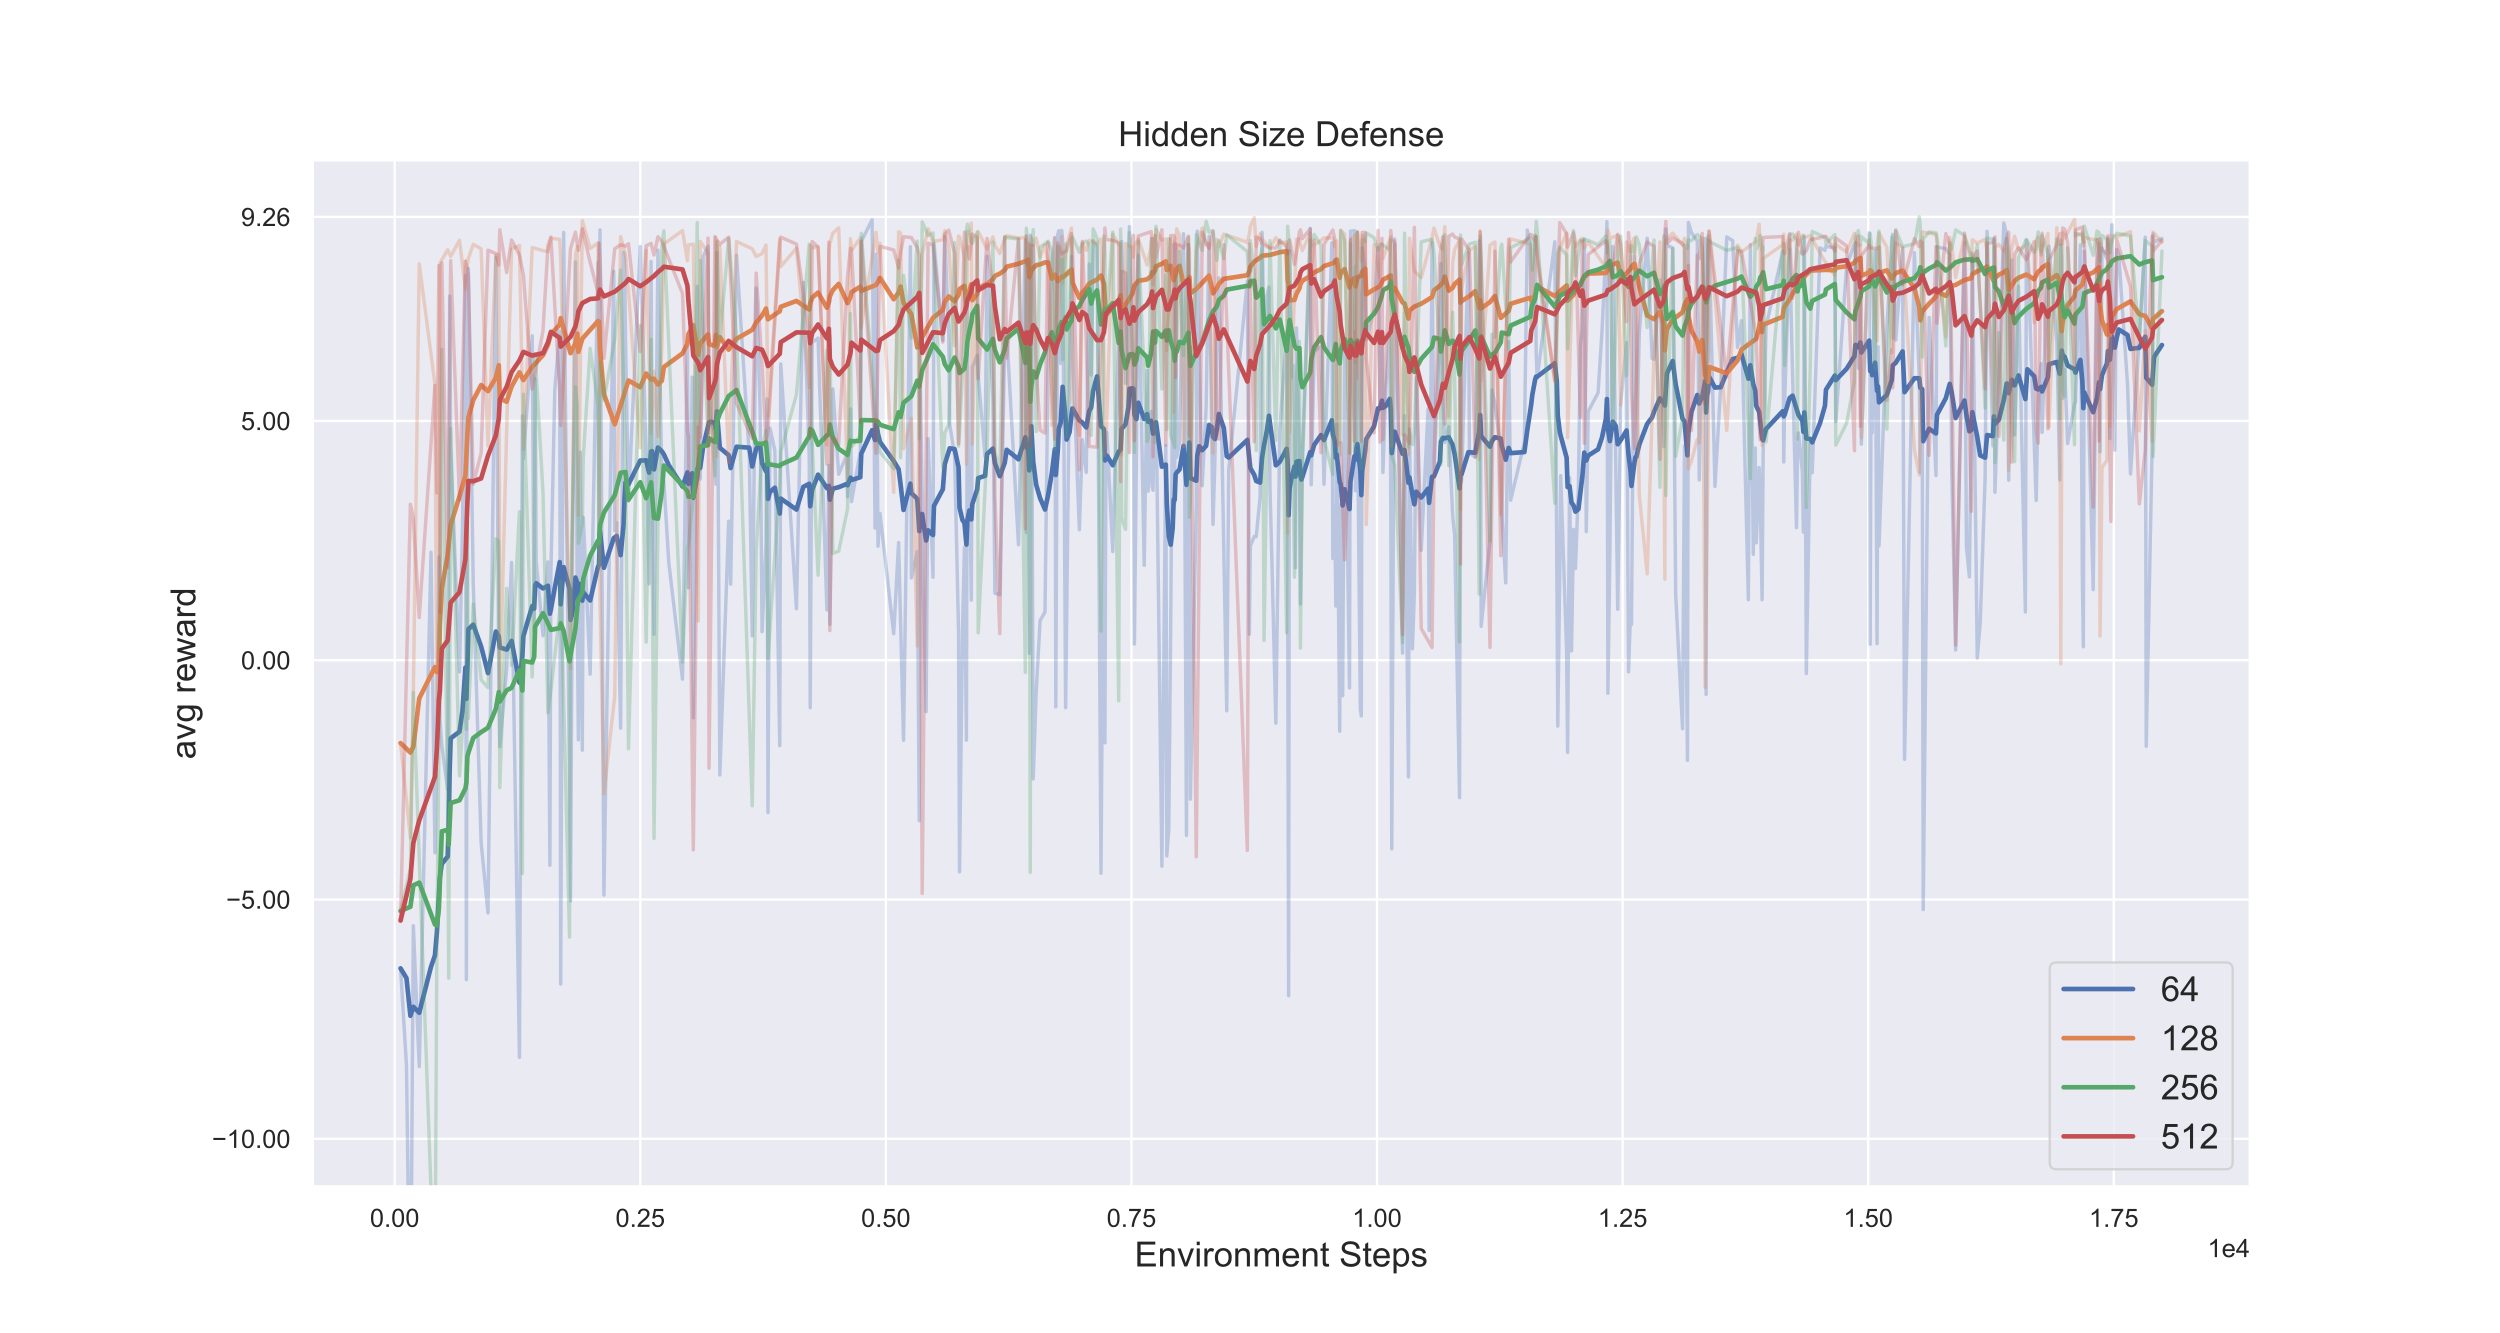<?xml version="1.0" encoding="utf-8" standalone="no"?>
<!DOCTYPE svg PUBLIC "-//W3C//DTD SVG 1.1//EN"
  "http://www.w3.org/Graphics/SVG/1.1/DTD/svg11.dtd">
<!-- Created with matplotlib (https://matplotlib.org/) -->
<svg height="576pt" version="1.1" viewBox="0 0 1080 576" width="1080pt" xmlns="http://www.w3.org/2000/svg" xmlns:xlink="http://www.w3.org/1999/xlink">
 <defs>
  <style type="text/css">*{stroke-linecap:butt;stroke-linejoin:round;}</style>
 </defs>
 <g id="figure_1">
  <g id="patch_1">
   <path d="M 0 576 
L 1080 576 
L 1080 0 
L 0 0 
z
" style="fill:#ffffff;"/>
  </g>
  <g id="axes_1">
   <g id="patch_2">
    <path d="M 135 512.64 
L 972 512.64 
L 972 69.12 
L 135 69.12 
z
" style="fill:#eaeaf2;"/>
   </g>
   <g id="matplotlib.axis_1">
    <g id="xtick_1">
     <g id="line2d_1">
      <path clip-path="url(#p1158a15513)" d="M 170.499 512.64 
L 170.499 69.12 
" style="fill:none;stroke:#ffffff;stroke-linecap:round;"/>
     </g>
     <g id="text_1">
      <!-- 0.00 -->
      <g style="fill:#262626;" transform="translate(159.796 530.014)scale(0.11 -0.11)">
       <defs>
        <path d="M 4.156 35.297 
Q 4.156 48 6.766 55.734 
Q 9.375 63.484 14.516 67.672 
Q 19.672 71.875 27.484 71.875 
Q 33.25 71.875 37.594 69.547 
Q 41.938 67.234 44.766 62.859 
Q 47.609 58.5 49.219 52.219 
Q 50.828 45.953 50.828 35.297 
Q 50.828 22.703 48.234 14.969 
Q 45.656 7.234 40.5 3 
Q 35.359 -1.219 27.484 -1.219 
Q 17.141 -1.219 11.234 6.203 
Q 4.156 15.141 4.156 35.297 
z
M 13.188 35.297 
Q 13.188 17.672 17.312 11.828 
Q 21.438 6 27.484 6 
Q 33.547 6 37.672 11.859 
Q 41.797 17.719 41.797 35.297 
Q 41.797 52.984 37.672 58.781 
Q 33.547 64.594 27.391 64.594 
Q 21.344 64.594 17.719 59.469 
Q 13.188 52.938 13.188 35.297 
z
" id="ArialMT-48"/>
        <path d="M 9.078 0 
L 9.078 10.016 
L 19.094 10.016 
L 19.094 0 
z
" id="ArialMT-46"/>
       </defs>
       <use xlink:href="#ArialMT-48"/>
       <use x="55.615" xlink:href="#ArialMT-46"/>
       <use x="83.398" xlink:href="#ArialMT-48"/>
       <use x="139.014" xlink:href="#ArialMT-48"/>
      </g>
     </g>
    </g>
    <g id="xtick_2">
     <g id="line2d_2">
      <path clip-path="url(#p1158a15513)" d="M 276.594 512.64 
L 276.594 69.12 
" style="fill:none;stroke:#ffffff;stroke-linecap:round;"/>
     </g>
     <g id="text_2">
      <!-- 0.25 -->
      <g style="fill:#262626;" transform="translate(265.89 530.014)scale(0.11 -0.11)">
       <defs>
        <path d="M 50.344 8.453 
L 50.344 0 
L 3.031 0 
Q 2.938 3.172 4.047 6.109 
Q 5.859 10.938 9.828 15.625 
Q 13.812 20.312 21.344 26.469 
Q 33.016 36.031 37.109 41.625 
Q 41.219 47.219 41.219 52.203 
Q 41.219 57.422 37.469 61 
Q 33.734 64.594 27.734 64.594 
Q 21.391 64.594 17.578 60.781 
Q 13.766 56.984 13.719 50.25 
L 4.688 51.172 
Q 5.609 61.281 11.656 66.578 
Q 17.719 71.875 27.938 71.875 
Q 38.234 71.875 44.234 66.156 
Q 50.25 60.453 50.25 52 
Q 50.25 47.703 48.484 43.547 
Q 46.734 39.406 42.656 34.812 
Q 38.578 30.219 29.109 22.219 
Q 21.188 15.578 18.938 13.203 
Q 16.703 10.844 15.234 8.453 
z
" id="ArialMT-50"/>
        <path d="M 4.156 18.75 
L 13.375 19.531 
Q 14.406 12.797 18.141 9.391 
Q 21.875 6 27.156 6 
Q 33.5 6 37.891 10.781 
Q 42.281 15.578 42.281 23.484 
Q 42.281 31 38.062 35.344 
Q 33.844 39.703 27 39.703 
Q 22.75 39.703 19.328 37.766 
Q 15.922 35.844 13.969 32.766 
L 5.719 33.844 
L 12.641 70.609 
L 48.25 70.609 
L 48.25 62.203 
L 19.672 62.203 
L 15.828 42.969 
Q 22.266 47.469 29.344 47.469 
Q 38.719 47.469 45.156 40.969 
Q 51.609 34.469 51.609 24.266 
Q 51.609 14.547 45.953 7.469 
Q 39.062 -1.219 27.156 -1.219 
Q 17.391 -1.219 11.203 4.25 
Q 5.031 9.719 4.156 18.75 
z
" id="ArialMT-53"/>
       </defs>
       <use xlink:href="#ArialMT-48"/>
       <use x="55.615" xlink:href="#ArialMT-46"/>
       <use x="83.398" xlink:href="#ArialMT-50"/>
       <use x="139.014" xlink:href="#ArialMT-53"/>
      </g>
     </g>
    </g>
    <g id="xtick_3">
     <g id="line2d_3">
      <path clip-path="url(#p1158a15513)" d="M 382.688 512.64 
L 382.688 69.12 
" style="fill:none;stroke:#ffffff;stroke-linecap:round;"/>
     </g>
     <g id="text_3">
      <!-- 0.50 -->
      <g style="fill:#262626;" transform="translate(371.984 530.014)scale(0.11 -0.11)">
       <use xlink:href="#ArialMT-48"/>
       <use x="55.615" xlink:href="#ArialMT-46"/>
       <use x="83.398" xlink:href="#ArialMT-53"/>
       <use x="139.014" xlink:href="#ArialMT-48"/>
      </g>
     </g>
    </g>
    <g id="xtick_4">
     <g id="line2d_4">
      <path clip-path="url(#p1158a15513)" d="M 488.782 512.64 
L 488.782 69.12 
" style="fill:none;stroke:#ffffff;stroke-linecap:round;"/>
     </g>
     <g id="text_4">
      <!-- 0.75 -->
      <g style="fill:#262626;" transform="translate(478.079 530.014)scale(0.11 -0.11)">
       <defs>
        <path d="M 4.734 62.203 
L 4.734 70.656 
L 51.078 70.656 
L 51.078 63.812 
Q 44.234 56.547 37.516 44.484 
Q 30.812 32.422 27.156 19.672 
Q 24.516 10.688 23.781 0 
L 14.75 0 
Q 14.891 8.453 18.062 20.406 
Q 21.234 32.375 27.172 43.484 
Q 33.109 54.594 39.797 62.203 
z
" id="ArialMT-55"/>
       </defs>
       <use xlink:href="#ArialMT-48"/>
       <use x="55.615" xlink:href="#ArialMT-46"/>
       <use x="83.398" xlink:href="#ArialMT-55"/>
       <use x="139.014" xlink:href="#ArialMT-53"/>
      </g>
     </g>
    </g>
    <g id="xtick_5">
     <g id="line2d_5">
      <path clip-path="url(#p1158a15513)" d="M 594.877 512.64 
L 594.877 69.12 
" style="fill:none;stroke:#ffffff;stroke-linecap:round;"/>
     </g>
     <g id="text_5">
      <!-- 1.00 -->
      <g style="fill:#262626;" transform="translate(584.173 530.014)scale(0.11 -0.11)">
       <defs>
        <path d="M 37.25 0 
L 28.469 0 
L 28.469 56 
Q 25.297 52.984 20.141 49.953 
Q 14.984 46.922 10.891 45.406 
L 10.891 53.906 
Q 18.266 57.375 23.781 62.297 
Q 29.297 67.234 31.594 71.875 
L 37.25 71.875 
z
" id="ArialMT-49"/>
       </defs>
       <use xlink:href="#ArialMT-49"/>
       <use x="55.615" xlink:href="#ArialMT-46"/>
       <use x="83.398" xlink:href="#ArialMT-48"/>
       <use x="139.014" xlink:href="#ArialMT-48"/>
      </g>
     </g>
    </g>
    <g id="xtick_6">
     <g id="line2d_6">
      <path clip-path="url(#p1158a15513)" d="M 700.971 512.64 
L 700.971 69.12 
" style="fill:none;stroke:#ffffff;stroke-linecap:round;"/>
     </g>
     <g id="text_6">
      <!-- 1.25 -->
      <g style="fill:#262626;" transform="translate(690.268 530.014)scale(0.11 -0.11)">
       <use xlink:href="#ArialMT-49"/>
       <use x="55.615" xlink:href="#ArialMT-46"/>
       <use x="83.398" xlink:href="#ArialMT-50"/>
       <use x="139.014" xlink:href="#ArialMT-53"/>
      </g>
     </g>
    </g>
    <g id="xtick_7">
     <g id="line2d_7">
      <path clip-path="url(#p1158a15513)" d="M 807.066 512.64 
L 807.066 69.12 
" style="fill:none;stroke:#ffffff;stroke-linecap:round;"/>
     </g>
     <g id="text_7">
      <!-- 1.50 -->
      <g style="fill:#262626;" transform="translate(796.362 530.014)scale(0.11 -0.11)">
       <use xlink:href="#ArialMT-49"/>
       <use x="55.615" xlink:href="#ArialMT-46"/>
       <use x="83.398" xlink:href="#ArialMT-53"/>
       <use x="139.014" xlink:href="#ArialMT-48"/>
      </g>
     </g>
    </g>
    <g id="xtick_8">
     <g id="line2d_8">
      <path clip-path="url(#p1158a15513)" d="M 913.16 512.64 
L 913.16 69.12 
" style="fill:none;stroke:#ffffff;stroke-linecap:round;"/>
     </g>
     <g id="text_8">
      <!-- 1.75 -->
      <g style="fill:#262626;" transform="translate(902.457 530.014)scale(0.11 -0.11)">
       <use xlink:href="#ArialMT-49"/>
       <use x="55.615" xlink:href="#ArialMT-46"/>
       <use x="83.398" xlink:href="#ArialMT-55"/>
       <use x="139.014" xlink:href="#ArialMT-53"/>
      </g>
     </g>
    </g>
    <g id="text_9">
     <!-- Environment Steps -->
     <g style="fill:#262626;" transform="translate(490.138 547.119)scale(0.15 -0.15)">
      <defs>
       <path d="M 7.906 0 
L 7.906 71.578 
L 59.672 71.578 
L 59.672 63.141 
L 17.391 63.141 
L 17.391 41.219 
L 56.984 41.219 
L 56.984 32.812 
L 17.391 32.812 
L 17.391 8.453 
L 61.328 8.453 
L 61.328 0 
z
" id="ArialMT-69"/>
       <path d="M 6.594 0 
L 6.594 51.859 
L 14.5 51.859 
L 14.5 44.484 
Q 20.219 53.031 31 53.031 
Q 35.688 53.031 39.625 51.344 
Q 43.562 49.656 45.516 46.922 
Q 47.469 44.188 48.25 40.438 
Q 48.734 37.984 48.734 31.891 
L 48.734 0 
L 39.938 0 
L 39.938 31.547 
Q 39.938 36.922 38.906 39.578 
Q 37.891 42.234 35.281 43.812 
Q 32.672 45.406 29.156 45.406 
Q 23.531 45.406 19.453 41.844 
Q 15.375 38.281 15.375 28.328 
L 15.375 0 
z
" id="ArialMT-110"/>
       <path d="M 21 0 
L 1.266 51.859 
L 10.547 51.859 
L 21.688 20.797 
Q 23.484 15.766 25 10.359 
Q 26.172 14.453 28.266 20.219 
L 39.797 51.859 
L 48.828 51.859 
L 29.203 0 
z
" id="ArialMT-118"/>
       <path d="M 6.641 61.469 
L 6.641 71.578 
L 15.438 71.578 
L 15.438 61.469 
z
M 6.641 0 
L 6.641 51.859 
L 15.438 51.859 
L 15.438 0 
z
" id="ArialMT-105"/>
       <path d="M 6.5 0 
L 6.5 51.859 
L 14.406 51.859 
L 14.406 44 
Q 17.438 49.516 20 51.266 
Q 22.562 53.031 25.641 53.031 
Q 30.078 53.031 34.672 50.203 
L 31.641 42.047 
Q 28.422 43.953 25.203 43.953 
Q 22.312 43.953 20.016 42.219 
Q 17.719 40.484 16.75 37.406 
Q 15.281 32.719 15.281 27.156 
L 15.281 0 
z
" id="ArialMT-114"/>
       <path d="M 3.328 25.922 
Q 3.328 40.328 11.328 47.266 
Q 18.016 53.031 27.641 53.031 
Q 38.328 53.031 45.109 46.016 
Q 51.906 39.016 51.906 26.656 
Q 51.906 16.656 48.906 10.906 
Q 45.906 5.172 40.156 2 
Q 34.422 -1.172 27.641 -1.172 
Q 16.75 -1.172 10.031 5.812 
Q 3.328 12.797 3.328 25.922 
z
M 12.359 25.922 
Q 12.359 15.969 16.703 11.016 
Q 21.047 6.062 27.641 6.062 
Q 34.188 6.062 38.531 11.031 
Q 42.875 16.016 42.875 26.219 
Q 42.875 35.844 38.5 40.797 
Q 34.125 45.75 27.641 45.75 
Q 21.047 45.75 16.703 40.812 
Q 12.359 35.891 12.359 25.922 
z
" id="ArialMT-111"/>
       <path d="M 6.594 0 
L 6.594 51.859 
L 14.453 51.859 
L 14.453 44.578 
Q 16.891 48.391 20.938 50.703 
Q 25 53.031 30.172 53.031 
Q 35.938 53.031 39.625 50.641 
Q 43.312 48.25 44.828 43.953 
Q 50.984 53.031 60.844 53.031 
Q 68.562 53.031 72.703 48.75 
Q 76.859 44.484 76.859 35.594 
L 76.859 0 
L 68.109 0 
L 68.109 32.672 
Q 68.109 37.938 67.25 40.25 
Q 66.406 42.578 64.156 43.984 
Q 61.922 45.406 58.891 45.406 
Q 53.422 45.406 49.797 41.766 
Q 46.188 38.141 46.188 30.125 
L 46.188 0 
L 37.406 0 
L 37.406 33.688 
Q 37.406 39.547 35.25 42.469 
Q 33.109 45.406 28.219 45.406 
Q 24.516 45.406 21.359 43.453 
Q 18.219 41.5 16.797 37.734 
Q 15.375 33.984 15.375 26.906 
L 15.375 0 
z
" id="ArialMT-109"/>
       <path d="M 42.094 16.703 
L 51.172 15.578 
Q 49.031 7.625 43.219 3.219 
Q 37.406 -1.172 28.375 -1.172 
Q 17 -1.172 10.328 5.828 
Q 3.656 12.844 3.656 25.484 
Q 3.656 38.578 10.391 45.797 
Q 17.141 53.031 27.875 53.031 
Q 38.281 53.031 44.875 45.953 
Q 51.469 38.875 51.469 26.031 
Q 51.469 25.25 51.422 23.688 
L 12.75 23.688 
Q 13.234 15.141 17.578 10.594 
Q 21.922 6.062 28.422 6.062 
Q 33.25 6.062 36.672 8.594 
Q 40.094 11.141 42.094 16.703 
z
M 13.234 30.906 
L 42.188 30.906 
Q 41.609 37.453 38.875 40.719 
Q 34.672 45.797 27.984 45.797 
Q 21.922 45.797 17.797 41.75 
Q 13.672 37.703 13.234 30.906 
z
" id="ArialMT-101"/>
       <path d="M 25.781 7.859 
L 27.047 0.094 
Q 23.344 -0.688 20.406 -0.688 
Q 15.625 -0.688 12.984 0.828 
Q 10.359 2.344 9.281 4.812 
Q 8.203 7.281 8.203 15.188 
L 8.203 45.016 
L 1.766 45.016 
L 1.766 51.859 
L 8.203 51.859 
L 8.203 64.703 
L 16.938 69.969 
L 16.938 51.859 
L 25.781 51.859 
L 25.781 45.016 
L 16.938 45.016 
L 16.938 14.703 
Q 16.938 10.938 17.406 9.859 
Q 17.875 8.797 18.922 8.156 
Q 19.969 7.516 21.922 7.516 
Q 23.391 7.516 25.781 7.859 
z
" id="ArialMT-116"/>
       <path id="ArialMT-32"/>
       <path d="M 4.5 23 
L 13.422 23.781 
Q 14.062 18.406 16.375 14.969 
Q 18.703 11.531 23.578 9.406 
Q 28.469 7.281 34.578 7.281 
Q 39.984 7.281 44.141 8.891 
Q 48.297 10.5 50.312 13.297 
Q 52.344 16.109 52.344 19.438 
Q 52.344 22.797 50.391 25.312 
Q 48.438 27.828 43.953 29.547 
Q 41.062 30.672 31.203 33.031 
Q 21.344 35.406 17.391 37.5 
Q 12.25 40.188 9.734 44.156 
Q 7.234 48.141 7.234 53.078 
Q 7.234 58.5 10.297 63.203 
Q 13.375 67.922 19.281 70.359 
Q 25.203 72.797 32.422 72.797 
Q 40.375 72.797 46.453 70.234 
Q 52.547 67.672 55.812 62.688 
Q 59.078 57.719 59.328 51.422 
L 50.25 50.734 
Q 49.516 57.516 45.281 60.984 
Q 41.062 64.453 32.812 64.453 
Q 24.219 64.453 20.281 61.297 
Q 16.359 58.156 16.359 53.719 
Q 16.359 49.859 19.141 47.359 
Q 21.875 44.875 33.422 42.266 
Q 44.969 39.656 49.266 37.703 
Q 55.516 34.812 58.484 30.391 
Q 61.469 25.984 61.469 20.219 
Q 61.469 14.5 58.203 9.438 
Q 54.938 4.391 48.797 1.578 
Q 42.672 -1.219 35.016 -1.219 
Q 25.297 -1.219 18.719 1.609 
Q 12.156 4.438 8.422 10.125 
Q 4.688 15.828 4.5 23 
z
" id="ArialMT-83"/>
       <path d="M 6.594 -19.875 
L 6.594 51.859 
L 14.594 51.859 
L 14.594 45.125 
Q 17.438 49.078 21 51.047 
Q 24.562 53.031 29.641 53.031 
Q 36.281 53.031 41.359 49.609 
Q 46.438 46.188 49.016 39.953 
Q 51.609 33.734 51.609 26.312 
Q 51.609 18.359 48.75 11.984 
Q 45.906 5.609 40.453 2.219 
Q 35.016 -1.172 29 -1.172 
Q 24.609 -1.172 21.109 0.688 
Q 17.625 2.547 15.375 5.375 
L 15.375 -19.875 
z
M 14.547 25.641 
Q 14.547 15.625 18.594 10.844 
Q 22.656 6.062 28.422 6.062 
Q 34.281 6.062 38.453 11.016 
Q 42.625 15.969 42.625 26.375 
Q 42.625 36.281 38.547 41.203 
Q 34.469 46.141 28.812 46.141 
Q 23.188 46.141 18.859 40.891 
Q 14.547 35.641 14.547 25.641 
z
" id="ArialMT-112"/>
       <path d="M 3.078 15.484 
L 11.766 16.844 
Q 12.5 11.625 15.844 8.844 
Q 19.188 6.062 25.203 6.062 
Q 31.25 6.062 34.172 8.516 
Q 37.109 10.984 37.109 14.312 
Q 37.109 17.281 34.516 19 
Q 32.719 20.172 25.531 21.969 
Q 15.875 24.422 12.141 26.203 
Q 8.406 27.984 6.469 31.125 
Q 4.547 34.281 4.547 38.094 
Q 4.547 41.547 6.125 44.5 
Q 7.719 47.469 10.453 49.422 
Q 12.5 50.922 16.031 51.969 
Q 19.578 53.031 23.641 53.031 
Q 29.734 53.031 34.344 51.266 
Q 38.969 49.516 41.156 46.5 
Q 43.359 43.5 44.188 38.484 
L 35.594 37.312 
Q 35.016 41.312 32.203 43.547 
Q 29.391 45.797 24.266 45.797 
Q 18.219 45.797 15.625 43.797 
Q 13.031 41.797 13.031 39.109 
Q 13.031 37.406 14.109 36.031 
Q 15.188 34.625 17.484 33.688 
Q 18.797 33.203 25.25 31.453 
Q 34.578 28.953 38.25 27.359 
Q 41.938 25.781 44.031 22.75 
Q 46.141 19.734 46.141 15.234 
Q 46.141 10.844 43.578 6.953 
Q 41.016 3.078 36.172 0.953 
Q 31.344 -1.172 25.25 -1.172 
Q 15.141 -1.172 9.844 3.031 
Q 4.547 7.234 3.078 15.484 
z
" id="ArialMT-115"/>
      </defs>
      <use xlink:href="#ArialMT-69"/>
      <use x="66.699" xlink:href="#ArialMT-110"/>
      <use x="122.314" xlink:href="#ArialMT-118"/>
      <use x="172.314" xlink:href="#ArialMT-105"/>
      <use x="194.531" xlink:href="#ArialMT-114"/>
      <use x="227.832" xlink:href="#ArialMT-111"/>
      <use x="283.447" xlink:href="#ArialMT-110"/>
      <use x="339.062" xlink:href="#ArialMT-109"/>
      <use x="422.363" xlink:href="#ArialMT-101"/>
      <use x="477.979" xlink:href="#ArialMT-110"/>
      <use x="533.594" xlink:href="#ArialMT-116"/>
      <use x="561.377" xlink:href="#ArialMT-32"/>
      <use x="589.16" xlink:href="#ArialMT-83"/>
      <use x="655.859" xlink:href="#ArialMT-116"/>
      <use x="683.643" xlink:href="#ArialMT-101"/>
      <use x="739.258" xlink:href="#ArialMT-112"/>
      <use x="794.873" xlink:href="#ArialMT-115"/>
     </g>
    </g>
    <g id="text_10">
     <!-- 1e4 -->
     <g style="fill:#262626;" transform="translate(953.649 543.073)scale(0.11 -0.11)">
      <defs>
       <path d="M 32.328 0 
L 32.328 17.141 
L 1.266 17.141 
L 1.266 25.203 
L 33.938 71.578 
L 41.109 71.578 
L 41.109 25.203 
L 50.781 25.203 
L 50.781 17.141 
L 41.109 17.141 
L 41.109 0 
z
M 32.328 25.203 
L 32.328 57.469 
L 9.906 25.203 
z
" id="ArialMT-52"/>
      </defs>
      <use xlink:href="#ArialMT-49"/>
      <use x="55.615" xlink:href="#ArialMT-101"/>
      <use x="111.23" xlink:href="#ArialMT-52"/>
     </g>
    </g>
   </g>
   <g id="matplotlib.axis_2">
    <g id="ytick_1">
     <g id="line2d_9">
      <path clip-path="url(#p1158a15513)" d="M 135 491.966 
L 972 491.966 
" style="fill:none;stroke:#ffffff;stroke-linecap:round;"/>
     </g>
     <g id="text_11">
      <!-- −10.00 -->
      <g style="fill:#262626;" transform="translate(91.551 495.903)scale(0.11 -0.11)">
       <defs>
        <path d="M 52.828 31.203 
L 5.562 31.203 
L 5.562 39.406 
L 52.828 39.406 
z
" id="ArialMT-8722"/>
       </defs>
       <use xlink:href="#ArialMT-8722"/>
       <use x="58.398" xlink:href="#ArialMT-49"/>
       <use x="114.014" xlink:href="#ArialMT-48"/>
       <use x="169.629" xlink:href="#ArialMT-46"/>
       <use x="197.412" xlink:href="#ArialMT-48"/>
       <use x="253.027" xlink:href="#ArialMT-48"/>
      </g>
     </g>
    </g>
    <g id="ytick_2">
     <g id="line2d_10">
      <path clip-path="url(#p1158a15513)" d="M 135 388.595 
L 972 388.595 
" style="fill:none;stroke:#ffffff;stroke-linecap:round;"/>
     </g>
     <g id="text_12">
      <!-- −5.00 -->
      <g style="fill:#262626;" transform="translate(97.668 392.532)scale(0.11 -0.11)">
       <use xlink:href="#ArialMT-8722"/>
       <use x="58.398" xlink:href="#ArialMT-53"/>
       <use x="114.014" xlink:href="#ArialMT-46"/>
       <use x="141.797" xlink:href="#ArialMT-48"/>
       <use x="197.412" xlink:href="#ArialMT-48"/>
      </g>
     </g>
    </g>
    <g id="ytick_3">
     <g id="line2d_11">
      <path clip-path="url(#p1158a15513)" d="M 135 285.224 
L 972 285.224 
" style="fill:none;stroke:#ffffff;stroke-linecap:round;"/>
     </g>
     <g id="text_13">
      <!-- 0.00 -->
      <g style="fill:#262626;" transform="translate(104.093 289.161)scale(0.11 -0.11)">
       <use xlink:href="#ArialMT-48"/>
       <use x="55.615" xlink:href="#ArialMT-46"/>
       <use x="83.398" xlink:href="#ArialMT-48"/>
       <use x="139.014" xlink:href="#ArialMT-48"/>
      </g>
     </g>
    </g>
    <g id="ytick_4">
     <g id="line2d_12">
      <path clip-path="url(#p1158a15513)" d="M 135 181.853 
L 972 181.853 
" style="fill:none;stroke:#ffffff;stroke-linecap:round;"/>
     </g>
     <g id="text_14">
      <!-- 5.00 -->
      <g style="fill:#262626;" transform="translate(104.093 185.79)scale(0.11 -0.11)">
       <use xlink:href="#ArialMT-53"/>
       <use x="55.615" xlink:href="#ArialMT-46"/>
       <use x="83.398" xlink:href="#ArialMT-48"/>
       <use x="139.014" xlink:href="#ArialMT-48"/>
      </g>
     </g>
    </g>
    <g id="ytick_5">
     <g id="line2d_13">
      <path clip-path="url(#p1158a15513)" d="M 135 93.706 
L 972 93.706 
" style="fill:none;stroke:#ffffff;stroke-linecap:round;"/>
     </g>
     <g id="text_15">
      <!-- 9.26 -->
      <g style="fill:#262626;" transform="translate(104.093 97.643)scale(0.11 -0.11)">
       <defs>
        <path d="M 5.469 16.547 
L 13.922 17.328 
Q 14.984 11.375 18.016 8.688 
Q 21.047 6 25.781 6 
Q 29.828 6 32.875 7.859 
Q 35.938 9.719 37.891 12.812 
Q 39.844 15.922 41.156 21.188 
Q 42.484 26.469 42.484 31.938 
Q 42.484 32.516 42.438 33.688 
Q 39.797 29.5 35.234 26.875 
Q 30.672 24.266 25.344 24.266 
Q 16.453 24.266 10.297 30.703 
Q 4.156 37.156 4.156 47.703 
Q 4.156 58.594 10.578 65.234 
Q 17 71.875 26.656 71.875 
Q 33.641 71.875 39.422 68.109 
Q 45.219 64.359 48.219 57.391 
Q 51.219 50.438 51.219 37.25 
Q 51.219 23.531 48.234 15.406 
Q 45.266 7.281 39.375 3.031 
Q 33.5 -1.219 25.594 -1.219 
Q 17.188 -1.219 11.859 3.438 
Q 6.547 8.109 5.469 16.547 
z
M 41.453 48.141 
Q 41.453 55.719 37.422 60.156 
Q 33.406 64.594 27.734 64.594 
Q 21.875 64.594 17.531 59.812 
Q 13.188 55.031 13.188 47.406 
Q 13.188 40.578 17.312 36.297 
Q 21.438 32.031 27.484 32.031 
Q 33.594 32.031 37.516 36.297 
Q 41.453 40.578 41.453 48.141 
z
" id="ArialMT-57"/>
        <path d="M 49.75 54.047 
L 41.016 53.375 
Q 39.844 58.547 37.703 60.891 
Q 34.125 64.656 28.906 64.656 
Q 24.703 64.656 21.531 62.312 
Q 17.391 59.281 14.984 53.469 
Q 12.594 47.656 12.5 36.922 
Q 15.672 41.75 20.266 44.094 
Q 24.859 46.438 29.891 46.438 
Q 38.672 46.438 44.844 39.969 
Q 51.031 33.5 51.031 23.25 
Q 51.031 16.5 48.125 10.719 
Q 45.219 4.938 40.141 1.859 
Q 35.062 -1.219 28.609 -1.219 
Q 17.625 -1.219 10.688 6.859 
Q 3.766 14.938 3.766 33.5 
Q 3.766 54.25 11.422 63.672 
Q 18.109 71.875 29.438 71.875 
Q 37.891 71.875 43.281 67.141 
Q 48.688 62.406 49.75 54.047 
z
M 13.875 23.188 
Q 13.875 18.656 15.797 14.5 
Q 17.719 10.359 21.188 8.172 
Q 24.656 6 28.469 6 
Q 34.031 6 38.031 10.484 
Q 42.047 14.984 42.047 22.703 
Q 42.047 30.125 38.078 34.391 
Q 34.125 38.672 28.125 38.672 
Q 22.172 38.672 18.016 34.391 
Q 13.875 30.125 13.875 23.188 
z
" id="ArialMT-54"/>
       </defs>
       <use xlink:href="#ArialMT-57"/>
       <use x="55.615" xlink:href="#ArialMT-46"/>
       <use x="83.398" xlink:href="#ArialMT-50"/>
       <use x="139.014" xlink:href="#ArialMT-54"/>
      </g>
     </g>
    </g>
    <g id="text_16">
     <!-- avg reward -->
     <g style="fill:#262626;" transform="translate(84.394 327.978)rotate(-90)scale(0.15 -0.15)">
      <defs>
       <path d="M 40.438 6.391 
Q 35.547 2.25 31.031 0.531 
Q 26.516 -1.172 21.344 -1.172 
Q 12.797 -1.172 8.203 3 
Q 3.609 7.172 3.609 13.672 
Q 3.609 17.484 5.344 20.625 
Q 7.078 23.781 9.891 25.688 
Q 12.703 27.594 16.219 28.562 
Q 18.797 29.25 24.031 29.891 
Q 34.672 31.156 39.703 32.906 
Q 39.75 34.719 39.75 35.203 
Q 39.75 40.578 37.25 42.781 
Q 33.891 45.75 27.25 45.75 
Q 21.047 45.75 18.094 43.578 
Q 15.141 41.406 13.719 35.891 
L 5.125 37.062 
Q 6.297 42.578 8.984 45.969 
Q 11.672 49.359 16.75 51.188 
Q 21.828 53.031 28.516 53.031 
Q 35.156 53.031 39.297 51.469 
Q 43.453 49.906 45.406 47.531 
Q 47.359 45.172 48.141 41.547 
Q 48.578 39.312 48.578 33.453 
L 48.578 21.734 
Q 48.578 9.469 49.141 6.219 
Q 49.703 2.984 51.375 0 
L 42.188 0 
Q 40.828 2.734 40.438 6.391 
z
M 39.703 26.031 
Q 34.906 24.078 25.344 22.703 
Q 19.922 21.922 17.672 20.938 
Q 15.438 19.969 14.203 18.094 
Q 12.984 16.219 12.984 13.922 
Q 12.984 10.406 15.641 8.062 
Q 18.312 5.719 23.438 5.719 
Q 28.516 5.719 32.469 7.938 
Q 36.422 10.156 38.281 14.016 
Q 39.703 17 39.703 22.797 
z
" id="ArialMT-97"/>
       <path d="M 4.984 -4.297 
L 13.531 -5.562 
Q 14.062 -9.516 16.5 -11.328 
Q 19.781 -13.766 25.438 -13.766 
Q 31.547 -13.766 34.859 -11.328 
Q 38.188 -8.891 39.359 -4.5 
Q 40.047 -1.812 39.984 6.781 
Q 34.234 0 25.641 0 
Q 14.938 0 9.078 7.719 
Q 3.219 15.438 3.219 26.219 
Q 3.219 33.641 5.906 39.906 
Q 8.594 46.188 13.688 49.609 
Q 18.797 53.031 25.688 53.031 
Q 34.859 53.031 40.828 45.609 
L 40.828 51.859 
L 48.922 51.859 
L 48.922 7.031 
Q 48.922 -5.078 46.453 -10.125 
Q 44 -15.188 38.641 -18.109 
Q 33.297 -21.047 25.484 -21.047 
Q 16.219 -21.047 10.5 -16.875 
Q 4.781 -12.703 4.984 -4.297 
z
M 12.25 26.859 
Q 12.25 16.656 16.297 11.969 
Q 20.359 7.281 26.469 7.281 
Q 32.516 7.281 36.609 11.938 
Q 40.719 16.609 40.719 26.562 
Q 40.719 36.078 36.5 40.906 
Q 32.281 45.75 26.312 45.75 
Q 20.453 45.75 16.344 40.984 
Q 12.25 36.234 12.25 26.859 
z
" id="ArialMT-103"/>
       <path d="M 16.156 0 
L 0.297 51.859 
L 9.375 51.859 
L 17.625 21.922 
L 20.703 10.797 
Q 20.906 11.625 23.391 21.484 
L 31.641 51.859 
L 40.672 51.859 
L 48.438 21.781 
L 51.031 11.859 
L 54 21.875 
L 62.891 51.859 
L 71.438 51.859 
L 55.219 0 
L 46.094 0 
L 37.844 31.062 
L 35.844 39.891 
L 25.344 0 
z
" id="ArialMT-119"/>
       <path d="M 40.234 0 
L 40.234 6.547 
Q 35.297 -1.172 25.734 -1.172 
Q 19.531 -1.172 14.328 2.25 
Q 9.125 5.672 6.266 11.797 
Q 3.422 17.922 3.422 25.875 
Q 3.422 33.641 6 39.969 
Q 8.594 46.297 13.766 49.656 
Q 18.953 53.031 25.344 53.031 
Q 30.031 53.031 33.688 51.047 
Q 37.359 49.078 39.656 45.906 
L 39.656 71.578 
L 48.391 71.578 
L 48.391 0 
z
M 12.453 25.875 
Q 12.453 15.922 16.641 10.984 
Q 20.844 6.062 26.562 6.062 
Q 32.328 6.062 36.344 10.766 
Q 40.375 15.484 40.375 25.141 
Q 40.375 35.797 36.266 40.766 
Q 32.172 45.75 26.172 45.75 
Q 20.312 45.75 16.375 40.969 
Q 12.453 36.188 12.453 25.875 
z
" id="ArialMT-100"/>
      </defs>
      <use xlink:href="#ArialMT-97"/>
      <use x="55.615" xlink:href="#ArialMT-118"/>
      <use x="105.615" xlink:href="#ArialMT-103"/>
      <use x="161.23" xlink:href="#ArialMT-32"/>
      <use x="189.014" xlink:href="#ArialMT-114"/>
      <use x="222.314" xlink:href="#ArialMT-101"/>
      <use x="277.93" xlink:href="#ArialMT-119"/>
      <use x="350.146" xlink:href="#ArialMT-97"/>
      <use x="405.762" xlink:href="#ArialMT-114"/>
      <use x="439.062" xlink:href="#ArialMT-100"/>
     </g>
    </g>
   </g>
   <g id="line2d_14">
    <path clip-path="url(#p1158a15513)" d="M 173.045 418.342 
L 175.592 460.254 
L 177.175 577 
M 177.347 577 
L 178.562 399.899 
L 181.109 460.782 
L 186.201 238.588 
L 187.899 368.411 
L 188.747 312.373 
L 189.596 240.659 
L 190.021 310.694 
L 190.869 322.083 
L 193.416 341.256 
L 194.264 127.912 
L 194.689 193.644 
L 198.508 290.251 
L 199.781 227.379 
L 201.054 119.128 
L 201.479 423.202 
L 201.903 174.435 
L 202.328 115.928 
L 204.449 252.162 
L 207.844 364.017 
L 210.815 394.393 
L 214.21 111.313 
L 215.483 293.963 
L 215.908 322.532 
L 218.878 288.894 
L 221 242.988 
L 224.395 456.794 
L 225.668 179.639 
L 226.093 198.215 
L 229.912 145.042 
L 230.761 272.803 
L 231.185 163.634 
L 231.61 242.271 
L 234.58 274.612 
L 236.702 242.736 
L 237.551 373.812 
L 237.975 247.956 
L 239.673 168.331 
L 241.795 143.001 
L 242.219 425.118 
L 243.492 100.455 
L 246.038 338.423 
L 246.463 389.207 
L 247.312 236.054 
L 248.585 113.16 
L 249.433 273.048 
L 249.858 319.609 
L 250.707 195.342 
L 251.555 324.083 
L 251.98 223.525 
L 254.95 291.22 
L 258.345 113.367 
L 258.77 237.214 
L 259.194 99.304 
L 260.892 386.668 
L 265.135 117.193 
L 265.56 229.206 
L 266.409 225.867 
L 268.106 314.539 
L 269.379 109.098 
L 269.804 111.954 
L 270.228 146.629 
L 271.501 216.52 
L 276.594 106.49 
L 279.14 198.056 
L 280.413 252.188 
L 281.262 112.967 
L 281.686 193.418 
L 282.535 273.984 
L 284.232 108.078 
L 285.93 209.63 
L 286.779 208.036 
L 288.901 242.864 
L 294.842 293.393 
L 296.964 149.279 
L 297.388 253.908 
L 299.086 162.921 
L 299.51 310.075 
L 301.207 123.726 
L 301.632 163.155 
L 302.481 206.921 
L 303.754 110.713 
L 305.876 106.42 
L 306.3 165.341 
L 306.724 179.524 
L 308.846 187.902 
L 309.271 209.135 
L 309.695 109.122 
L 310.968 334.785 
L 314.788 225.17 
L 315.636 252.35 
L 318.183 110.234 
L 323.7 196.983 
L 324.973 274.68 
L 326.67 124.468 
L 328.368 176.652 
L 329.216 272.868 
L 330.914 234.563 
L 331.338 172.4 
L 331.763 351.024 
L 332.611 185.008 
L 334.733 194.52 
L 336.855 322.118 
L 337.28 157.219 
L 344.07 262.96 
L 347.04 121.991 
L 349.587 197.111 
L 350.011 305.732 
L 350.86 147.936 
L 353.406 146.074 
L 357.225 263.493 
L 358.074 201.046 
L 358.498 269.681 
L 359.772 167.991 
L 362.318 204.865 
L 365.713 196.765 
L 366.137 214.586 
L 367.41 176.679 
L 367.835 216.711 
L 371.654 195.098 
L 372.079 104.311 
L 376.747 94.973 
L 378.02 228.164 
L 378.444 109.811 
L 379.293 235.971 
L 380.142 221.777 
L 386.083 273.761 
L 388.205 234.376 
L 390.327 319.826 
L 393.297 106.559 
L 393.722 249.645 
L 396.268 238.286 
L 397.117 354.555 
L 397.541 164.329 
L 398.39 214.378 
L 398.814 254.346 
L 400.087 307.434 
L 400.936 189.443 
L 403.058 249.357 
L 403.483 105.071 
L 407.302 146.955 
L 408.151 102.232 
L 409.848 144.175 
L 410.273 183.226 
L 412.394 196.872 
L 414.092 272.876 
L 414.516 376.627 
L 415.789 272.593 
L 416.638 236.528 
L 417.487 319.732 
L 417.911 130.24 
L 418.336 200.399 
L 418.76 204.412 
L 419.609 259.221 
L 420.033 158.627 
L 422.155 153.556 
L 422.58 162.588 
L 425.55 197.25 
L 426.399 110.731 
L 428.945 173.006 
L 429.794 256.261 
L 431.916 256.876 
L 434.038 148.146 
L 434.886 143.447 
L 439.979 235.284 
L 442.95 103.554 
L 443.374 230.086 
L 444.223 206.855 
L 444.647 282.274 
L 445.072 101.623 
L 445.496 103.61 
L 446.345 336.468 
L 447.618 299.209 
L 449.315 268.063 
L 451.437 264.461 
L 452.71 161.923 
L 454.408 113.526 
L 455.681 102.62 
L 456.105 305.372 
L 456.954 101.445 
L 457.378 99.667 
L 458.227 156.986 
L 458.652 99.526 
L 459.076 103.489 
L 460.349 305.753 
L 462.047 158.431 
L 462.895 110.771 
L 463.32 152.042 
L 466.29 228.827 
L 467.564 189.988 
L 469.261 204.062 
L 470.534 114.008 
L 471.383 161.982 
L 472.232 103.959 
L 473.929 106.62 
L 475.627 377.23 
L 476.9 197.065 
L 477.324 320.896 
L 477.749 189.343 
L 478.173 186.872 
L 480.719 238.259 
L 483.266 142.106 
L 484.114 186.741 
L 484.539 104.345 
L 486.236 165.629 
L 487.509 107.841 
L 487.934 97.888 
L 489.207 165.39 
L 489.631 170.296 
L 490.056 278.198 
L 490.904 199.711 
L 491.753 110.236 
L 494.299 244.251 
L 495.572 159.969 
L 495.997 212.15 
L 497.27 177.804 
L 497.694 209.888 
L 498.119 211.8 
L 498.967 148.948 
L 499.392 172.953 
L 501.938 374.206 
L 503.636 192.6 
L 504.06 369.733 
L 504.909 358.141 
L 505.758 267.986 
L 507.031 105.65 
L 507.455 217.4 
L 507.879 105.251 
L 508.304 197.56 
L 509.577 190.775 
L 511.274 100.965 
L 512.548 360.876 
L 513.396 105.632 
L 513.821 119.605 
L 514.245 345.242 
L 516.791 217.98 
L 517.216 99.869 
L 518.064 155.602 
L 519.338 209.823 
L 521.035 176.203 
L 522.308 102.11 
L 524.006 226.508 
L 524.855 198.468 
L 525.703 146.43 
L 526.552 120.03 
L 529.947 307.059 
L 530.796 203.011 
L 538.859 121.383 
L 539.708 273.97 
L 540.132 235.919 
L 541.83 231.742 
L 542.678 231.881 
L 544.376 214.449 
L 545.225 100.358 
L 546.073 143.572 
L 547.347 127.439 
L 548.195 123.998 
L 548.62 210.167 
L 549.468 242.447 
L 551.166 312.408 
L 552.863 185.84 
L 555.834 143.52 
L 556.258 249.991 
L 556.683 430.13 
L 557.107 108.324 
L 557.956 163.123 
L 559.229 157.958 
L 559.653 245.275 
L 560.078 141.612 
L 561.351 196.401 
L 561.775 260.951 
L 562.624 195.779 
L 566.019 98.682 
L 566.444 209.418 
L 567.717 151.641 
L 570.687 149.667 
L 571.96 209.217 
L 575.355 104.987 
L 575.78 241.287 
L 576.629 218.466 
L 577.053 261.806 
L 577.477 183.324 
L 578.75 315.881 
L 579.175 217.776 
L 580.024 300.538 
L 580.872 148.196 
L 582.994 297.184 
L 583.419 99.869 
L 585.116 99.611 
L 585.541 212.047 
L 585.965 149.661 
L 586.389 175.351 
L 587.662 306.245 
L 588.087 309.263 
L 588.511 107.087 
L 589.784 115.897 
L 590.209 146.799 
L 593.604 133.77 
L 595.301 106.908 
L 596.15 176.954 
L 596.999 143.077 
L 597.423 204.1 
L 598.696 167.378 
L 600.394 145.071 
L 600.818 216.492 
L 601.242 366.739 
L 602.516 103.275 
L 605.911 282.158 
L 606.759 179.575 
L 608.457 335.616 
L 608.881 185.335 
L 610.154 280.299 
L 611.003 256.081 
L 611.852 163.212 
L 613.974 237.733 
L 616.944 176.485 
L 617.369 272.366 
L 618.642 104.81 
L 619.491 203.965 
L 622.037 141.729 
L 622.461 113.915 
L 623.31 174.002 
L 624.159 191.111 
L 625.856 184.396 
L 627.554 222.846 
L 628.403 231.186 
L 630.525 344.597 
L 630.949 146.775 
L 631.373 208.073 
L 634.344 109.099 
L 634.768 195.577 
L 637.315 197.473 
L 639.012 104.067 
L 639.436 115.263 
L 639.861 270.568 
L 643.68 233.768 
L 644.529 168.507 
L 645.802 174.194 
L 648.348 194.744 
L 648.773 221.547 
L 650.47 251.818 
L 651.743 147.65 
L 652.592 216.101 
L 658.533 191.082 
L 659.807 99.393 
L 661.08 106.982 
L 661.504 145.046 
L 661.928 136.401 
L 663.202 101.607 
L 663.626 152.288 
L 664.05 163.373 
L 671.689 104.442 
L 672.962 313.66 
L 673.811 248.109 
L 674.235 205.471 
L 676.782 281.594 
L 677.206 325.058 
L 678.055 206.359 
L 678.904 281.199 
L 679.752 228.692 
L 680.601 245.589 
L 681.874 210.278 
L 682.723 148.775 
L 683.572 142.344 
L 684.42 103.19 
L 685.269 229.653 
L 686.118 177.746 
L 690.362 169.72 
L 692.059 143.286 
L 693.757 107.633 
L 694.181 95.743 
L 694.606 299.507 
L 695.454 239.682 
L 696.727 106.524 
L 698.849 263.208 
L 700.122 174.644 
L 702.669 147.961 
L 703.517 290.253 
L 704.366 265.151 
L 704.791 269.821 
L 706.064 110.579 
L 706.488 176.167 
L 706.913 195.435 
L 708.186 143.682 
L 711.581 102.929 
L 713.703 154.839 
L 714.551 155.23 
L 717.098 120.894 
L 718.795 193.015 
L 719.219 184.147 
L 719.644 98.931 
L 720.068 105.895 
L 722.614 107.14 
L 723.888 256.543 
L 726.858 314.785 
L 727.707 192.596 
L 728.98 328.444 
L 729.405 96.077 
L 730.678 100.505 
L 733.224 104.183 
L 734.073 207.353 
L 735.346 145.759 
L 736.619 102.991 
L 737.043 300.006 
L 737.468 103.364 
L 737.892 156.261 
L 738.316 103.981 
L 740.863 210.129 
L 743.409 165.575 
L 745.955 102.352 
L 748.502 103.943 
L 750.623 150.087 
L 752.321 138.547 
L 755.292 259.07 
L 756.14 105.707 
L 757.413 239.498 
L 758.262 193.558 
L 758.687 234.454 
L 759.96 201.998 
L 760.384 215.06 
L 761.233 259.103 
L 761.657 197.34 
L 762.93 141.197 
L 770.145 108.659 
L 770.569 199.568 
L 770.994 172.57 
L 773.115 107.553 
L 774.389 161.673 
L 776.086 227.949 
L 776.51 194.403 
L 776.935 187.035 
L 778.632 204.065 
L 779.057 229.864 
L 779.481 102.573 
L 780.33 290.958 
L 782.027 191.503 
L 782.876 204.213 
L 786.271 107.07 
L 788.393 108.136 
L 788.817 106.419 
L 792.637 107.093 
L 793.061 182.115 
L 797.729 115.091 
L 801.124 105.171 
L 801.549 104.748 
L 802.822 159.052 
L 803.671 129.252 
L 804.095 191.888 
L 807.49 100.561 
L 807.914 278.333 
L 808.339 150.607 
L 808.763 186.997 
L 810.036 108.459 
L 810.885 278.054 
L 811.309 149.807 
L 811.734 235.832 
L 815.129 141.495 
L 817.251 105.878 
L 817.675 101.25 
L 818.948 146.872 
L 821.919 107.407 
L 822.768 328.009 
L 827.011 109.169 
L 829.133 163.448 
L 829.558 204.139 
L 830.406 173.646 
L 830.831 392.952 
L 833.377 137.15 
L 836.348 205.423 
L 836.772 106.638 
L 840.591 107.483 
L 842.289 110.152 
L 843.138 202.302 
L 844.835 280.794 
L 848.655 104.68 
L 849.503 236.222 
L 850.777 249.176 
L 851.625 180.121 
L 852.05 109.299 
L 854.172 284.23 
L 855.445 269.279 
L 857.567 206.488 
L 858.415 99.952 
L 860.962 192.63 
L 861.386 103.02 
L 861.81 212.641 
L 863.508 164.733 
L 865.63 96.348 
L 866.903 101.377 
L 867.752 207.464 
L 869.025 112.312 
L 870.298 187.878 
L 871.995 123.698 
L 874.966 264.361 
L 875.39 103.772 
L 875.815 105.558 
L 879.634 216.208 
L 880.483 171.477 
L 881.756 157.144 
L 882.18 186.791 
L 884.727 107.826 
L 885.151 106.365 
L 888.546 147.749 
L 889.819 207.301 
L 890.244 105.909 
L 890.668 111.688 
L 891.092 172.174 
L 891.941 159.547 
L 893.214 191.628 
L 896.185 174.535 
L 896.609 173.703 
L 898.731 105.788 
L 899.58 249.62 
L 900.004 279.399 
L 900.429 108.501 
L 904.248 254.737 
L 905.946 115.666 
L 906.794 105.044 
L 907.219 195.162 
L 908.068 107.237 
L 910.189 111.699 
L 910.614 103.176 
L 911.463 189.469 
L 911.887 107.31 
L 912.311 97.129 
L 913.584 194.455 
L 914.433 107.836 
L 915.282 109.745 
L 919.101 166.384 
L 920.374 204.764 
L 924.194 145.843 
L 926.74 102.502 
L 927.165 322.398 
L 929.711 193.553 
L 930.135 101.055 
L 930.56 104.542 
L 933.955 102.999 
L 933.955 102.999 
" style="fill:none;stroke:#4c72b0;stroke-linecap:round;stroke-opacity:0.3;stroke-width:1.5;"/>
   </g>
   <g id="line2d_15">
    <path clip-path="url(#p1158a15513)" d="M 173.045 418.342 
L 175.592 422.533 
L 177.289 438.823 
L 178.562 434.931 
L 181.109 437.516 
L 186.201 417.623 
L 187.899 412.702 
L 188.747 402.669 
L 190.021 378.891 
L 190.869 373.21 
L 193.416 370.014 
L 193.84 355.651 
L 194.264 332.877 
L 194.689 318.954 
L 198.508 316.083 
L 199.781 307.213 
L 201.054 288.404 
L 201.479 301.884 
L 201.903 289.139 
L 202.328 271.818 
L 204.449 269.853 
L 207.844 279.269 
L 210.815 290.781 
L 214.21 272.835 
L 215.483 274.947 
L 215.908 279.706 
L 218.878 280.625 
L 221 276.861 
L 224.395 294.854 
L 225.668 283.333 
L 226.093 274.821 
L 229.912 261.843 
L 230.761 262.939 
L 231.185 253.009 
L 231.61 251.935 
L 234.58 254.203 
L 236.702 253.056 
L 237.551 265.131 
L 237.975 263.414 
L 239.673 253.906 
L 241.795 242.815 
L 242.219 261.045 
L 243.492 244.986 
L 246.038 254.33 
L 246.463 267.818 
L 247.312 264.641 
L 248.585 249.493 
L 249.433 251.849 
L 249.858 258.625 
L 250.707 252.296 
L 251.555 259.475 
L 251.98 255.88 
L 254.95 259.414 
L 258.345 244.809 
L 258.77 244.05 
L 259.194 229.575 
L 260.892 245.284 
L 265.135 232.475 
L 266.409 231.52 
L 268.106 239.822 
L 269.379 226.75 
L 269.804 215.27 
L 270.228 208.406 
L 271.501 209.217 
L 276.594 198.945 
L 279.14 198.856 
L 280.413 204.189 
L 281.262 195.067 
L 281.686 194.902 
L 282.535 202.81 
L 284.232 193.337 
L 285.93 194.966 
L 286.779 196.273 
L 288.901 200.932 
L 294.842 210.178 
L 296.964 204.088 
L 297.388 209.07 
L 299.086 204.455 
L 299.51 215.017 
L 301.207 205.888 
L 301.632 201.615 
L 302.481 202.146 
L 303.754 193.002 
L 306.3 182.444 
L 306.724 182.152 
L 308.846 182.727 
L 309.271 185.368 
L 309.695 177.743 
L 310.968 193.447 
L 314.788 196.62 
L 315.636 202.193 
L 318.183 192.997 
L 323.7 193.395 
L 324.973 201.524 
L 326.67 193.818 
L 328.368 192.102 
L 329.216 200.178 
L 330.914 203.617 
L 331.338 200.495 
L 331.763 215.548 
L 332.611 212.494 
L 334.733 210.697 
L 336.855 221.839 
L 337.28 215.377 
L 344.07 220.135 
L 347.04 210.321 
L 349.587 209 
L 350.011 218.673 
L 350.86 211.599 
L 353.406 205.047 
L 357.225 210.891 
L 358.074 209.907 
L 358.498 215.884 
L 359.772 211.095 
L 362.318 210.472 
L 365.713 209.101 
L 366.137 209.65 
L 367.41 206.353 
L 367.835 207.388 
L 371.654 206.159 
L 372.079 195.974 
L 376.747 185.874 
L 378.02 190.103 
L 378.444 182.074 
L 379.293 187.464 
L 380.142 190.895 
L 386.083 199.182 
L 388.205 202.701 
L 389.054 209.25 
L 390.327 220.307 
L 393.297 208.933 
L 393.722 213.004 
L 396.268 215.532 
L 397.117 229.434 
L 397.541 222.924 
L 398.39 222.069 
L 398.814 225.297 
L 400.087 233.511 
L 400.936 229.104 
L 403.058 231.129 
L 403.483 218.523 
L 407.302 211.367 
L 408.151 200.453 
L 410.273 193.665 
L 412.394 193.986 
L 414.092 201.875 
L 414.516 219.35 
L 415.789 224.675 
L 416.638 225.86 
L 417.487 235.247 
L 417.911 224.746 
L 418.76 220.522 
L 419.609 224.392 
L 420.033 217.815 
L 422.155 211.389 
L 422.58 206.509 
L 425.55 205.583 
L 426.399 196.098 
L 428.945 193.789 
L 429.794 200.036 
L 431.916 205.72 
L 434.038 199.963 
L 434.886 194.311 
L 439.979 198.408 
L 442.95 188.923 
L 443.374 193.039 
L 444.223 194.421 
L 444.647 203.206 
L 445.496 184.104 
L 446.345 199.34 
L 447.618 209.327 
L 449.315 215.201 
L 451.437 220.127 
L 452.71 214.306 
L 454.408 204.228 
L 455.681 194.068 
L 456.105 205.198 
L 456.954 194.823 
L 457.378 185.307 
L 458.227 182.475 
L 459.076 167.111 
L 460.349 180.975 
L 460.773 189.888 
L 462.047 186.742 
L 462.895 179.145 
L 463.32 176.435 
L 466.29 181.674 
L 467.564 182.505 
L 469.261 184.661 
L 470.534 177.596 
L 471.383 176.034 
L 472.232 168.827 
L 473.929 162.606 
L 475.627 184.068 
L 476.9 185.368 
L 477.324 198.921 
L 478.173 196.854 
L 480.719 200.994 
L 483.266 195.106 
L 484.114 194.269 
L 484.539 185.277 
L 486.236 183.312 
L 487.509 175.765 
L 487.934 167.977 
L 489.207 167.719 
L 489.631 167.976 
L 490.056 178.998 
L 490.904 181.07 
L 491.753 173.986 
L 494.299 181.013 
L 495.572 178.908 
L 495.997 182.233 
L 497.27 181.79 
L 498.119 187.32 
L 498.967 183.482 
L 499.392 182.429 
L 501.938 201.607 
L 503.636 200.706 
L 504.06 217.609 
L 504.909 231.662 
L 505.758 235.295 
L 506.606 228.017 
L 507.031 215.78 
L 507.455 215.942 
L 507.879 204.873 
L 508.304 204.142 
L 509.577 202.805 
L 511.274 192.621 
L 512.548 209.447 
L 513.396 199.065 
L 513.821 191.119 
L 514.245 206.531 
L 516.791 207.676 
L 517.216 196.896 
L 518.064 192.766 
L 519.338 194.472 
L 521.035 192.645 
L 522.308 183.592 
L 523.581 184.506 
L 524.006 188.706 
L 524.855 189.682 
L 525.703 185.357 
L 526.552 178.824 
L 528.674 184.846 
L 529.947 197.067 
L 530.796 197.661 
L 538.859 190.034 
L 540.132 202.176 
L 541.83 205.133 
L 542.678 207.808 
L 544.376 208.472 
L 545.225 197.661 
L 546.073 192.252 
L 547.347 185.77 
L 548.195 179.593 
L 551.166 201.008 
L 552.863 199.491 
L 555.834 193.894 
L 556.258 199.504 
L 556.683 222.566 
L 557.107 211.142 
L 557.956 206.34 
L 559.229 201.502 
L 559.653 205.879 
L 560.078 199.453 
L 561.351 199.148 
L 561.775 205.328 
L 562.2 207.174 
L 562.624 206.034 
L 566.019 195.299 
L 566.444 196.711 
L 567.717 192.204 
L 570.687 187.95 
L 571.96 190.077 
L 575.355 181.568 
L 575.78 187.54 
L 576.629 190.632 
L 577.053 197.75 
L 577.477 196.307 
L 578.75 208.265 
L 579.175 209.216 
L 580.024 218.348 
L 580.872 211.333 
L 582.994 219.918 
L 583.419 207.913 
L 585.116 197.083 
L 585.541 198.579 
L 585.965 193.687 
L 586.389 191.854 
L 587.662 203.293 
L 588.087 213.89 
L 588.511 203.21 
L 589.784 194.478 
L 590.209 189.71 
L 593.604 184.116 
L 595.301 176.396 
L 596.15 176.451 
L 596.999 173.114 
L 597.423 176.213 
L 598.696 175.329 
L 600.394 172.303 
L 600.818 176.722 
L 601.242 195.724 
L 602.516 186.479 
L 605.911 196.047 
L 606.759 194.4 
L 608.457 208.522 
L 608.881 206.203 
L 610.154 213.613 
L 611.003 217.859 
L 611.852 212.395 
L 613.974 214.929 
L 616.944 211.084 
L 617.369 217.212 
L 618.642 205.972 
L 619.491 205.771 
L 622.037 199.367 
L 622.461 190.822 
L 623.31 189.14 
L 624.159 189.337 
L 625.856 188.843 
L 627.554 192.243 
L 628.403 196.138 
L 630.525 210.983 
L 630.949 204.563 
L 631.373 204.914 
L 634.344 195.332 
L 637.315 195.568 
L 639.012 186.418 
L 639.436 179.303 
L 639.861 188.429 
L 643.68 192.963 
L 644.529 190.518 
L 645.802 188.885 
L 648.348 189.471 
L 648.773 192.679 
L 650.47 198.593 
L 651.743 193.498 
L 652.592 195.759 
L 658.533 195.291 
L 659.807 185.701 
L 661.504 174.551 
L 661.928 170.736 
L 663.202 163.823 
L 663.626 162.67 
L 664.05 162.74 
L 671.689 156.91 
L 672.538 164.719 
L 672.962 179.613 
L 673.811 186.463 
L 674.235 188.364 
L 676.782 197.687 
L 677.206 210.424 
L 678.055 210.017 
L 678.904 217.135 
L 679.752 218.291 
L 680.601 221.021 
L 681.874 219.947 
L 683.572 205.781 
L 684.42 195.522 
L 685.269 198.935 
L 686.118 196.816 
L 690.362 194.106 
L 692.059 189.024 
L 693.757 180.885 
L 694.181 172.371 
L 694.606 185.085 
L 695.454 190.544 
L 696.727 182.142 
L 698.001 183.998 
L 698.849 191.919 
L 700.122 190.192 
L 702.669 185.968 
L 703.517 196.397 
L 704.366 203.272 
L 704.791 209.927 
L 706.064 199.992 
L 706.488 197.61 
L 706.913 197.392 
L 708.186 192.021 
L 711.581 183.112 
L 713.703 180.285 
L 714.551 177.779 
L 717.098 172.091 
L 718.795 174.183 
L 719.219 175.18 
L 720.068 161.389 
L 722.614 155.964 
L 723.888 166.022 
L 726.858 180.898 
L 727.707 182.068 
L 728.98 196.706 
L 729.405 186.643 
L 730.678 178.029 
L 733.224 170.644 
L 734.073 174.315 
L 735.346 171.46 
L 736.619 164.613 
L 737.043 178.152 
L 737.468 170.673 
L 737.892 169.232 
L 738.316 162.707 
L 740.863 167.449 
L 743.409 167.262 
L 745.955 160.771 
L 748.502 155.088 
L 750.623 154.588 
L 752.321 152.984 
L 755.292 163.593 
L 756.14 157.804 
L 757.413 165.973 
L 758.262 168.732 
L 758.687 175.304 
L 759.96 177.973 
L 761.233 189.424 
L 761.657 190.216 
L 762.93 185.314 
L 770.145 177.648 
L 770.569 179.84 
L 770.994 179.113 
L 773.115 171.957 
L 774.389 170.929 
L 776.935 179.271 
L 778.632 181.75 
L 779.057 186.562 
L 779.481 178.163 
L 780.33 189.442 
L 782.027 189.648 
L 782.876 191.105 
L 786.271 182.701 
L 788.393 175.245 
L 788.817 168.362 
L 792.637 162.235 
L 793.061 164.223 
L 797.729 159.31 
L 801.124 153.896 
L 801.549 148.981 
L 802.822 149.988 
L 803.671 147.915 
L 804.095 152.312 
L 807.49 147.137 
L 807.914 160.257 
L 808.339 159.292 
L 808.763 162.062 
L 810.036 156.702 
L 810.885 168.837 
L 811.309 166.934 
L 811.734 173.824 
L 815.129 170.591 
L 817.251 164.12 
L 817.675 157.833 
L 818.948 156.737 
L 821.919 151.804 
L 822.768 169.424 
L 827.011 163.399 
L 829.133 163.404 
L 829.558 167.477 
L 830.406 168.094 
L 830.831 190.58 
L 833.377 185.237 
L 836.348 187.255 
L 836.772 179.194 
L 840.591 172.023 
L 842.289 165.836 
L 843.138 169.482 
L 844.835 180.613 
L 848.655 173.02 
L 849.503 179.34 
L 850.777 186.324 
L 851.625 185.704 
L 852.05 178.063 
L 854.172 188.68 
L 855.445 196.74 
L 857.567 197.715 
L 858.415 187.938 
L 860.962 188.407 
L 861.386 179.869 
L 861.81 183.146 
L 863.508 181.305 
L 865.63 172.809 
L 866.903 165.666 
L 867.752 169.846 
L 869.025 164.092 
L 870.298 166.471 
L 871.995 162.194 
L 874.966 172.41 
L 875.815 159.548 
L 878.785 162.532 
L 879.634 167.9 
L 880.483 168.258 
L 881.756 167.146 
L 882.18 169.111 
L 884.727 162.982 
L 885.151 157.321 
L 888.546 156.363 
L 889.819 161.457 
L 890.668 151.481 
L 891.092 153.55 
L 891.941 154.15 
L 893.214 157.898 
L 896.185 159.561 
L 896.609 160.976 
L 898.731 155.457 
L 899.58 164.873 
L 900.004 176.326 
L 900.429 169.543 
L 904.248 178.063 
L 905.946 171.823 
L 906.794 165.145 
L 907.219 168.147 
L 908.068 162.056 
L 910.189 157.02 
L 910.614 151.636 
L 911.463 155.419 
L 912.311 145.26 
L 913.584 150.18 
L 914.433 145.945 
L 915.282 142.325 
L 919.101 144.731 
L 920.374 150.734 
L 924.194 150.245 
L 926.74 145.471 
L 927.165 163.164 
L 929.711 166.203 
L 930.56 154.173 
L 933.955 149.056 
L 933.955 149.056 
" style="fill:none;stroke:#4c72b0;stroke-linecap:round;stroke-width:2;"/>
   </g>
   <g id="line2d_16">
    <path clip-path="url(#p1158a15513)" d="M 173.045 321.009 
L 177.289 361.919 
L 178.562 299.748 
L 181.109 113.995 
L 187.899 166.078 
L 188.747 310.321 
L 189.596 260.179 
L 190.021 113.795 
L 190.869 112.246 
L 193.416 107.908 
L 194.689 110.766 
L 198.508 103.779 
L 201.054 124.824 
L 201.479 112.447 
L 201.903 114.622 
L 202.328 111.647 
L 204.449 105.53 
L 207.844 107.51 
L 210.815 192.683 
L 214.21 110.314 
L 215.483 109.972 
L 215.908 301.721 
L 218.878 185.812 
L 221 107.568 
L 224.395 106.052 
L 226.093 194.144 
L 229.912 106.944 
L 234.58 108.275 
L 236.702 108.662 
L 237.975 102.935 
L 241.795 103.402 
L 242.219 112.089 
L 246.463 288.776 
L 248.585 110.113 
L 249.433 106.445 
L 249.858 222.637 
L 251.555 95.274 
L 254.95 107.362 
L 258.345 104.947 
L 258.77 141.325 
L 259.194 259.832 
L 260.892 342.971 
L 265.56 300.733 
L 268.106 102.205 
L 270.228 110.107 
L 271.501 125.844 
L 276.594 193.449 
L 279.14 108.11 
L 281.262 187.318 
L 282.535 160.425 
L 284.232 188.538 
L 285.93 149.546 
L 286.779 105.429 
L 294.842 99.635 
L 296.964 112.644 
L 297.388 105.847 
L 299.51 105.474 
L 301.632 268.255 
L 302.481 104.277 
L 305.876 109.151 
L 306.3 187.245 
L 308.846 155.399 
L 309.271 102.634 
L 309.695 197.32 
L 310.968 106.512 
L 314.788 199.688 
L 318.183 104.315 
L 324.973 107.478 
L 326.67 110.821 
L 329.216 109.555 
L 330.914 105.843 
L 331.763 179.744 
L 336.855 103.257 
L 337.28 115.144 
L 344.07 107.198 
L 349.587 167.306 
L 350.011 106.007 
L 350.86 107.12 
L 353.406 106.666 
L 357.225 192.266 
L 358.074 109.163 
L 358.498 105.177 
L 359.772 100.741 
L 362.318 98.442 
L 366.137 206.173 
L 367.41 103.182 
L 367.835 108.24 
L 371.654 102.708 
L 372.079 141.453 
L 378.444 100.405 
L 379.293 108.884 
L 380.142 105.05 
L 386.083 212.635 
L 388.205 100.154 
L 389.054 100.609 
L 390.327 193.893 
L 393.722 180.776 
L 396.268 279.035 
L 397.117 145.083 
L 398.39 109.756 
L 400.936 98.861 
L 403.058 104.256 
L 407.302 103.58 
L 408.151 99.638 
L 409.848 106.105 
L 412.394 149.377 
L 414.092 101.948 
L 414.516 102.357 
L 416.638 110.979 
L 417.487 200.541 
L 417.911 99.925 
L 418.76 104.454 
L 419.609 96.344 
L 420.033 191.82 
L 422.155 103.728 
L 422.58 99.99 
L 426.399 107.582 
L 428.945 102.369 
L 429.794 105.974 
L 431.916 109.492 
L 434.038 102.896 
L 434.886 101.789 
L 439.979 102.822 
L 442.95 102.562 
L 443.374 114.72 
L 444.223 104.724 
L 444.647 188.155 
L 445.072 107.491 
L 445.496 102.57 
L 446.345 105.948 
L 447.618 102.856 
L 449.315 111.155 
L 451.437 105.759 
L 452.71 113.194 
L 454.408 183.656 
L 455.681 102.795 
L 456.954 147.14 
L 458.652 102.071 
L 459.076 122.19 
L 460.773 106.082 
L 462.895 98.504 
L 463.32 173.383 
L 466.29 188.032 
L 467.564 105.223 
L 469.261 108.168 
L 470.534 103.753 
L 473.929 105.508 
L 475.627 103.281 
L 476.9 154.897 
L 477.324 196.672 
L 477.749 192.478 
L 480.719 101.175 
L 483.266 105.66 
L 484.114 105.338 
L 484.539 196.568 
L 486.236 105.242 
L 487.934 106.312 
L 489.207 107.255 
L 489.631 111.144 
L 490.056 106.207 
L 491.753 103.184 
L 495.572 114.453 
L 497.27 106.487 
L 497.694 102.944 
L 498.119 122.969 
L 498.967 105.301 
L 499.392 99.035 
L 501.938 103.784 
L 503.636 103.18 
L 504.06 151.272 
L 504.909 110.236 
L 505.758 103.132 
L 507.031 178.212 
L 507.455 104.053 
L 507.879 107.267 
L 508.304 98.839 
L 509.577 101.848 
L 511.274 192.825 
L 513.396 105.548 
L 513.821 108.656 
L 514.245 189.986 
L 516.791 108.38 
L 519.338 98.558 
L 521.035 105.854 
L 522.308 104.936 
L 524.006 195.808 
L 525.703 103.458 
L 526.552 106.65 
L 528.674 101.155 
L 538.859 104.667 
L 539.708 101.05 
L 540.132 97.919 
L 541.83 93.996 
L 542.678 106.514 
L 544.376 101.031 
L 545.225 103.296 
L 548.62 107.173 
L 551.166 102.717 
L 552.863 104.984 
L 555.834 104.495 
L 556.258 230.455 
L 556.683 147.938 
L 557.107 186.782 
L 560.078 103.371 
L 561.351 103.288 
L 561.775 105.856 
L 562.624 108.213 
L 566.019 100.78 
L 566.444 116.848 
L 567.717 105.738 
L 570.687 103.869 
L 571.96 102.737 
L 575.78 102.867 
L 576.629 106.401 
L 577.477 104.122 
L 578.75 190.95 
L 579.175 99.468 
L 580.872 101.123 
L 582.994 195.772 
L 583.419 104.185 
L 585.116 101.507 
L 585.541 156.745 
L 585.965 105.879 
L 586.389 100.542 
L 588.087 112.709 
L 588.511 101.579 
L 589.784 104.525 
L 590.209 226.585 
L 593.604 105.678 
L 595.301 115.87 
L 596.15 119.944 
L 596.999 105.692 
L 597.423 111.758 
L 600.818 102.389 
L 601.242 192.751 
L 602.516 105.644 
L 605.911 187.83 
L 606.759 135.089 
L 608.457 196.225 
L 608.881 102.999 
L 611.003 117.157 
L 613.974 119.889 
L 618.642 102.676 
L 619.491 98.539 
L 622.037 106.446 
L 623.31 107.745 
L 624.159 97.89 
L 625.856 179.956 
L 627.554 113.46 
L 628.403 107.742 
L 630.525 103.795 
L 630.949 219.948 
L 631.373 124.946 
L 634.768 107.955 
L 637.315 106.566 
L 639.012 198.456 
L 639.436 99.783 
L 639.861 164.64 
L 643.68 105.83 
L 645.802 104.554 
L 648.348 222.323 
L 651.743 107.371 
L 652.592 103.19 
L 661.08 105.467 
L 661.504 139.992 
L 663.202 105.833 
L 663.626 102.47 
L 664.05 113.597 
L 671.689 164.987 
L 673.811 107.393 
L 676.782 100.746 
L 677.206 189.098 
L 679.752 104.464 
L 680.601 106.452 
L 682.723 103.741 
L 683.572 102.977 
L 684.42 107.123 
L 686.118 104.599 
L 693.757 115.644 
L 694.606 99.344 
L 695.454 102.973 
L 698.849 101.717 
L 700.122 174.917 
L 702.669 104.574 
L 703.517 107.813 
L 704.366 108.674 
L 704.791 105.245 
L 706.064 102.792 
L 708.186 213.96 
L 711.581 247.926 
L 714.551 152.096 
L 717.098 104.522 
L 718.795 192.495 
L 719.219 250.235 
L 719.644 103.894 
L 720.068 103.397 
L 722.614 100.733 
L 726.858 105.893 
L 727.707 102.931 
L 728.98 106.454 
L 729.405 202.489 
L 730.678 199.225 
L 733.224 189.782 
L 734.073 191.255 
L 735.346 102.63 
L 736.619 296.958 
L 737.892 192.752 
L 738.316 99.805 
L 745.955 185.939 
L 750.623 105.907 
L 752.321 108.82 
L 758.687 104.276 
L 759.96 96.895 
L 760.384 107.771 
L 761.233 192.409 
L 761.657 111.733 
L 770.145 105.688 
L 770.569 101.188 
L 770.994 123.238 
L 773.115 103.574 
L 774.389 103.827 
L 776.086 101.195 
L 776.935 105.736 
L 778.632 102.003 
L 780.33 102.248 
L 782.027 101.842 
L 788.817 113.708 
L 792.637 118.882 
L 793.061 105.554 
L 797.729 108.915 
L 801.124 100.783 
L 801.549 103.938 
L 802.822 106.25 
L 803.671 106.076 
L 804.095 189.146 
L 807.49 103.588 
L 810.885 147.278 
L 811.734 100.703 
L 815.129 106.782 
L 817.251 152.42 
L 817.675 111.427 
L 818.948 104.809 
L 821.919 106.788 
L 827.011 194.31 
L 829.133 205.158 
L 829.558 189.765 
L 830.406 100.203 
L 836.348 101.236 
L 836.772 104.716 
L 840.591 145.613 
L 842.289 102.587 
L 843.138 106.717 
L 844.835 119.876 
L 848.655 102.14 
L 851.625 112.908 
L 852.05 103.571 
L 854.172 105.033 
L 857.567 103.379 
L 858.415 108.781 
L 861.386 180.243 
L 861.81 106.921 
L 863.508 105.607 
L 865.63 108.337 
L 866.903 107.451 
L 867.752 203.179 
L 869.025 107.343 
L 870.298 102.011 
L 871.995 107.882 
L 875.39 105.986 
L 878.785 139.364 
L 879.634 103.903 
L 880.483 102.389 
L 881.756 108.805 
L 882.18 107.148 
L 884.727 100.867 
L 885.151 184.497 
L 888.546 98.38 
L 889.819 142.835 
L 890.244 286.742 
L 891.092 100.507 
L 891.941 102.916 
L 896.185 94.844 
L 896.609 101.882 
L 899.58 100.628 
L 900.004 104.699 
L 900.429 102.601 
L 904.248 103.464 
L 905.946 103.444 
L 906.794 108.117 
L 907.219 274.786 
L 908.068 201.956 
L 910.189 198.926 
L 910.614 102.611 
L 911.463 184.062 
L 911.887 107.072 
L 912.311 101.645 
L 914.433 102.336 
L 920.374 100.111 
L 924.194 186.118 
L 926.74 142.838 
L 929.711 190.745 
L 930.135 100.261 
L 933.955 104.623 
L 933.955 104.623 
" style="fill:none;stroke:#dd8452;stroke-linecap:round;stroke-opacity:0.3;stroke-width:1.5;"/>
   </g>
   <g id="line2d_17">
    <path clip-path="url(#p1158a15513)" d="M 173.045 321.009 
L 177.289 325.1 
L 178.562 322.565 
L 181.109 301.708 
L 187.899 288.145 
L 188.747 290.362 
L 189.596 287.344 
L 190.021 269.989 
L 190.869 254.215 
L 193.416 239.584 
L 194.689 226.702 
L 198.508 214.41 
L 201.054 205.451 
L 201.903 187.998 
L 202.328 180.363 
L 204.449 172.88 
L 207.844 166.343 
L 210.815 168.977 
L 214.21 163.11 
L 215.483 157.797 
L 215.908 172.189 
L 218.878 173.551 
L 221 166.953 
L 224.395 160.863 
L 226.093 164.191 
L 229.912 158.466 
L 234.58 153.447 
L 236.702 148.969 
L 237.975 144.365 
L 241.795 140.269 
L 242.219 137.451 
L 246.463 152.583 
L 248.585 148.336 
L 249.433 144.147 
L 249.858 151.996 
L 251.555 146.324 
L 258.345 138.68 
L 258.77 138.944 
L 259.194 151.033 
L 260.892 170.227 
L 265.56 183.277 
L 271.501 164.382 
L 276.594 167.289 
L 279.14 161.371 
L 281.262 163.965 
L 282.535 163.611 
L 284.232 166.104 
L 285.93 164.448 
L 286.779 158.546 
L 294.842 152.655 
L 296.964 148.654 
L 297.388 144.373 
L 299.51 140.483 
L 301.632 153.261 
L 302.481 148.362 
L 305.876 144.441 
L 306.3 148.721 
L 308.846 149.389 
L 309.271 144.714 
L 309.695 149.974 
L 310.968 145.628 
L 314.788 151.034 
L 318.183 146.362 
L 324.973 142.474 
L 326.67 139.308 
L 329.216 136.333 
L 330.914 133.284 
L 331.763 137.93 
L 336.855 134.463 
L 337.28 132.531 
L 344.07 129.998 
L 349.587 133.728 
L 350.011 130.956 
L 350.86 128.573 
L 353.406 126.382 
L 357.225 132.97 
L 358.074 130.59 
L 358.498 128.048 
L 359.772 125.318 
L 362.318 122.63 
L 366.137 130.984 
L 367.41 128.204 
L 367.835 126.208 
L 371.654 123.858 
L 372.079 125.617 
L 378.444 123.096 
L 379.293 121.675 
L 380.142 120.012 
L 386.083 129.275 
L 388.205 126.363 
L 389.054 123.787 
L 390.327 130.798 
L 393.722 135.796 
L 396.268 150.119 
L 397.117 149.616 
L 398.39 145.63 
L 403.058 137.283 
L 407.302 133.913 
L 408.151 130.485 
L 409.848 128.047 
L 412.394 130.18 
L 414.092 127.357 
L 414.516 124.857 
L 416.638 123.469 
L 417.487 131.176 
L 417.911 128.051 
L 418.76 125.692 
L 419.609 122.757 
L 420.033 129.663 
L 422.155 127.07 
L 422.58 124.362 
L 426.399 122.684 
L 428.945 120.652 
L 429.794 119.184 
L 431.916 118.215 
L 434.038 116.683 
L 434.886 115.194 
L 439.979 113.957 
L 442.95 112.817 
L 443.374 113.007 
L 444.223 112.179 
L 444.647 119.777 
L 445.072 118.548 
L 445.496 116.95 
L 446.345 115.85 
L 447.618 114.551 
L 449.315 114.211 
L 451.437 113.366 
L 452.71 113.349 
L 454.408 120.379 
L 455.681 118.621 
L 456.954 121.473 
L 458.652 119.533 
L 459.076 119.798 
L 460.773 118.427 
L 462.895 116.434 
L 463.32 122.129 
L 466.29 128.72 
L 467.564 126.37 
L 469.261 124.55 
L 470.534 122.47 
L 473.929 120.774 
L 475.627 119.025 
L 476.9 122.612 
L 477.749 136.264 
L 480.719 132.755 
L 483.266 130.046 
L 484.114 127.575 
L 484.539 134.474 
L 486.236 131.551 
L 487.934 129.027 
L 489.207 126.85 
L 490.056 123.372 
L 491.753 121.353 
L 495.572 120.663 
L 497.27 119.246 
L 497.694 117.615 
L 498.119 118.151 
L 498.967 116.866 
L 499.392 115.083 
L 501.938 113.953 
L 503.636 112.876 
L 504.06 116.715 
L 504.909 116.067 
L 505.758 114.774 
L 507.031 121.118 
L 507.455 119.411 
L 507.879 118.197 
L 508.304 116.261 
L 509.577 114.82 
L 511.274 122.62 
L 513.396 120.913 
L 513.821 119.687 
L 514.245 126.717 
L 516.791 124.883 
L 522.308 119.044 
L 524.006 126.72 
L 525.703 124.394 
L 526.552 122.619 
L 528.674 120.473 
L 538.859 118.892 
L 539.708 117.108 
L 540.132 115.189 
L 541.83 113.07 
L 542.678 112.414 
L 544.376 111.276 
L 545.225 110.478 
L 548.62 110.148 
L 552.863 108.962 
L 555.834 108.516 
L 556.258 120.71 
L 556.683 123.432 
L 557.107 129.767 
L 559.229 129.594 
L 560.078 126.971 
L 561.351 124.603 
L 561.775 122.728 
L 562.624 121.277 
L 566.444 118.989 
L 567.717 117.664 
L 570.687 116.285 
L 571.96 114.93 
L 575.78 113.724 
L 576.629 112.991 
L 577.477 112.104 
L 578.75 119.989 
L 579.175 117.937 
L 580.872 116.255 
L 582.994 124.207 
L 583.419 122.205 
L 585.116 120.135 
L 585.541 123.796 
L 586.389 119.858 
L 588.087 119.143 
L 588.511 117.387 
L 589.784 116.101 
L 590.209 127.149 
L 593.604 125.002 
L 596.15 123.674 
L 597.423 120.864 
L 600.818 119.017 
L 601.242 126.39 
L 602.516 124.316 
L 605.911 130.667 
L 606.759 131.109 
L 608.457 137.621 
L 608.881 134.159 
L 611.003 132.458 
L 613.974 131.201 
L 618.642 128.349 
L 619.491 125.368 
L 622.037 123.476 
L 623.31 121.903 
L 624.159 119.501 
L 625.856 125.547 
L 627.554 124.338 
L 628.403 122.679 
L 630.525 120.79 
L 630.949 130.706 
L 631.373 130.13 
L 634.768 127.912 
L 637.315 125.778 
L 639.012 133.046 
L 639.436 129.719 
L 639.861 133.211 
L 643.68 130.473 
L 645.802 127.881 
L 648.348 137.325 
L 651.743 134.33 
L 652.592 131.216 
L 661.08 128.641 
L 661.504 129.776 
L 663.202 127.382 
L 663.626 124.891 
L 664.05 123.761 
L 671.689 127.884 
L 673.811 125.835 
L 676.782 123.326 
L 677.206 129.903 
L 679.752 127.359 
L 680.601 125.269 
L 682.723 123.116 
L 683.572 121.102 
L 684.42 119.704 
L 686.118 118.194 
L 693.757 117.939 
L 694.606 116.079 
L 695.454 114.769 
L 698.849 113.463 
L 700.122 119.609 
L 702.669 118.105 
L 703.517 117.076 
L 704.366 116.236 
L 704.791 115.137 
L 706.064 113.902 
L 708.186 123.908 
L 711.581 136.31 
L 714.551 137.888 
L 717.098 134.552 
L 718.795 140.346 
L 719.219 151.335 
L 720.068 142.271 
L 722.614 138.118 
L 726.858 134.895 
L 727.707 131.699 
L 728.98 129.174 
L 729.405 136.506 
L 730.678 142.778 
L 733.224 147.478 
L 734.073 151.856 
L 735.346 146.933 
L 736.619 161.936 
L 737.892 165.017 
L 738.316 158.496 
L 745.955 161.24 
L 750.623 155.707 
L 752.321 151.018 
L 758.687 146.344 
L 759.96 141.399 
L 760.384 138.036 
L 761.233 143.474 
L 761.657 140.3 
L 770.145 136.838 
L 770.569 133.273 
L 770.994 132.27 
L 773.115 129.4 
L 774.389 126.843 
L 776.086 124.278 
L 776.935 122.424 
L 778.632 120.382 
L 782.027 116.896 
L 788.817 116.577 
L 792.637 116.807 
L 793.061 115.682 
L 797.729 115.005 
L 801.124 113.583 
L 801.549 112.619 
L 802.822 111.982 
L 803.671 111.391 
L 804.095 119.167 
L 807.49 117.609 
L 807.914 116.755 
L 810.885 119.807 
L 811.734 117.897 
L 815.129 116.785 
L 817.251 120.349 
L 817.675 119.457 
L 818.948 117.992 
L 821.919 116.872 
L 827.011 124.615 
L 829.133 132.67 
L 829.558 138.379 
L 830.406 134.562 
L 833.377 131.182 
L 836.348 128.187 
L 836.772 125.84 
L 840.591 127.818 
L 842.289 125.294 
L 843.138 123.437 
L 844.835 123.081 
L 848.655 120.987 
L 851.625 120.179 
L 852.05 118.518 
L 854.172 117.169 
L 857.567 115.79 
L 858.415 115.09 
L 861.386 121.605 
L 861.81 120.136 
L 863.508 118.684 
L 865.63 117.649 
L 866.903 116.629 
L 867.752 125.284 
L 869.025 123.49 
L 870.298 121.342 
L 871.995 119.996 
L 875.39 118.595 
L 878.785 120.672 
L 880.483 117.335 
L 881.756 116.482 
L 882.18 115.548 
L 884.727 114.08 
L 885.151 121.122 
L 888.546 118.848 
L 889.819 121.246 
L 890.244 137.796 
L 890.668 143.074 
L 891.092 138.817 
L 891.941 135.227 
L 893.214 131.747 
L 896.185 128.056 
L 896.609 125.439 
L 899.58 122.958 
L 900.429 119.279 
L 904.248 117.697 
L 906.794 115.457 
L 907.219 131.389 
L 908.068 138.446 
L 910.189 144.494 
L 910.614 140.306 
L 911.463 144.681 
L 912.311 136.993 
L 914.433 133.527 
L 920.374 130.186 
L 924.194 135.779 
L 926.74 136.485 
L 929.711 141.911 
L 930.135 137.746 
L 933.955 134.433 
L 933.955 134.433 
" style="fill:none;stroke:#dd8452;stroke-linecap:round;stroke-width:2;"/>
   </g>
   <g id="line2d_18">
    <path clip-path="url(#p1158a15513)" d="M 173.045 393.544 
L 177.289 375.234 
L 178.562 299.139 
L 187.899 562.484 
L 188.747 403.131 
L 190.021 288.675 
L 190.869 150.918 
L 193.416 352.548 
L 193.84 422.568 
L 194.689 185.171 
L 198.508 335.147 
L 201.054 294.733 
L 201.479 315.053 
L 201.903 226.193 
L 202.328 310.32 
L 204.449 261.025 
L 207.844 293.666 
L 210.815 297.078 
L 214.21 232.729 
L 215.483 233.927 
L 215.908 340.224 
L 218.878 254.184 
L 221 287.398 
L 224.395 221.089 
L 225.668 377.342 
L 226.093 170.34 
L 229.912 292.419 
L 230.761 261.981 
L 231.185 152.808 
L 234.58 212.994 
L 236.702 307.846 
L 237.975 298.364 
L 241.795 264.246 
L 242.219 250.804 
L 246.038 404.82 
L 246.463 258.794 
L 248.585 167.09 
L 249.433 174.765 
L 249.858 234.671 
L 251.555 226.349 
L 251.98 197.497 
L 254.95 150.523 
L 258.345 175.223 
L 258.77 244.945 
L 259.194 156.274 
L 260.892 172.739 
L 265.56 146.681 
L 268.106 116.673 
L 270.228 200.956 
L 271.501 323.45 
L 276.594 140.595 
L 279.14 277.391 
L 281.262 146.655 
L 282.535 362.181 
L 284.232 226.927 
L 285.93 106.947 
L 286.779 99.763 
L 294.842 285.982 
L 296.964 236.706 
L 297.388 234.824 
L 299.51 213.91 
L 301.207 96.179 
L 301.632 193.927 
L 302.481 112.559 
L 305.876 187.711 
L 306.3 162.327 
L 308.846 205.624 
L 309.271 189.713 
L 309.695 104.346 
L 310.968 146.774 
L 314.788 102.992 
L 318.183 144.885 
L 324.973 348.079 
L 326.67 238.096 
L 329.216 193.433 
L 330.914 185.92 
L 331.763 284.488 
L 336.855 208.53 
L 337.28 195.248 
L 344.07 170.368 
L 349.587 105.507 
L 350.011 156.948 
L 350.86 191.399 
L 353.406 248.471 
L 357.225 151.348 
L 358.074 183.969 
L 358.498 145.241 
L 359.772 239.053 
L 362.318 238.109 
L 366.137 219.895 
L 367.41 135.46 
L 367.835 192.995 
L 371.654 188.413 
L 372.079 100.776 
L 378.444 182.92 
L 379.293 187.192 
L 380.142 195.273 
L 386.083 202.592 
L 388.205 112.506 
L 389.054 197.694 
L 390.327 118.964 
L 393.722 145.954 
L 396.268 104.184 
L 397.117 189.613 
L 398.39 95.856 
L 400.936 101.751 
L 403.058 100.635 
L 407.302 202.281 
L 408.151 186.992 
L 409.848 183.532 
L 412.394 104.784 
L 414.092 192.696 
L 414.516 186.552 
L 416.638 142.705 
L 417.487 99.902 
L 417.911 96.853 
L 419.609 104.317 
L 420.033 105.136 
L 422.155 100.299 
L 422.58 273.361 
L 426.399 193.576 
L 428.945 104.654 
L 429.794 195.016 
L 431.916 204.089 
L 434.038 102.262 
L 434.886 102.736 
L 439.979 103.203 
L 442.95 290.45 
L 443.374 98.638 
L 444.223 109.42 
L 444.647 188.321 
L 445.072 376.874 
L 445.496 110.324 
L 446.345 99.236 
L 447.618 186.423 
L 449.315 106.82 
L 451.437 105.312 
L 452.71 104.234 
L 454.408 108.558 
L 455.681 194.097 
L 456.105 155.041 
L 456.954 106.405 
L 457.378 116.543 
L 458.652 111.916 
L 459.076 155.398 
L 460.349 105.335 
L 460.773 188.706 
L 462.895 103.297 
L 463.32 102.395 
L 466.29 109.037 
L 467.564 105.171 
L 469.261 104.159 
L 470.534 105.512 
L 471.383 188.024 
L 472.232 98.863 
L 473.929 102.927 
L 475.627 272.643 
L 476.9 102.005 
L 477.324 109.047 
L 477.749 141.381 
L 480.719 100.247 
L 483.266 302.736 
L 484.114 98.954 
L 484.539 223.907 
L 486.236 228.709 
L 487.934 100.496 
L 489.207 150.727 
L 489.631 156.153 
L 490.056 195.5 
L 490.904 138.394 
L 491.753 104.296 
L 495.572 190.728 
L 495.997 189.626 
L 497.27 104.211 
L 497.694 103.132 
L 498.119 103.303 
L 498.967 191.087 
L 499.392 97.767 
L 501.938 168.023 
L 503.636 118.82 
L 504.06 185.573 
L 504.909 103.159 
L 505.758 188.144 
L 507.031 191.29 
L 507.455 193.379 
L 507.879 119.023 
L 508.304 150.846 
L 509.577 108.601 
L 511.274 153.526 
L 513.396 102.64 
L 513.821 223.49 
L 514.245 215.405 
L 516.791 101.301 
L 519.338 108.117 
L 521.035 95.624 
L 522.308 100.365 
L 524.006 99.534 
L 525.703 112.504 
L 526.552 103.867 
L 528.674 111.772 
L 529.947 101.498 
L 538.859 108.705 
L 539.708 124.217 
L 540.132 103.97 
L 541.83 118.132 
L 542.678 194.6 
L 544.376 111.548 
L 545.225 107.08 
L 546.073 276.648 
L 548.62 103.977 
L 551.166 190.228 
L 552.863 103.67 
L 555.834 273.323 
L 556.258 97.746 
L 556.683 102.767 
L 557.107 106.124 
L 559.229 249.341 
L 560.078 162.43 
L 561.351 147.488 
L 561.775 279.938 
L 562.624 202.789 
L 566.019 103.692 
L 566.444 106.316 
L 567.717 101.284 
L 570.687 106.064 
L 571.96 189.681 
L 575.78 204.916 
L 576.629 112.211 
L 577.053 125.607 
L 577.477 188.261 
L 578.75 196.593 
L 579.175 99.646 
L 580.872 103.804 
L 582.994 195.783 
L 583.419 105.237 
L 585.116 195.218 
L 585.541 115.044 
L 585.965 191.767 
L 586.389 99.989 
L 588.087 202.37 
L 588.511 103.457 
L 589.784 104.314 
L 590.209 100.646 
L 593.604 102.696 
L 595.301 108.054 
L 596.15 105.659 
L 596.999 105.338 
L 597.423 105.837 
L 600.394 107.989 
L 600.818 103.63 
L 601.242 196.82 
L 602.516 200.981 
L 605.911 277.553 
L 606.759 100.761 
L 608.457 193.2 
L 608.881 186.765 
L 610.154 192.033 
L 611.003 186.88 
L 613.974 104.433 
L 618.642 103.403 
L 619.491 109.521 
L 622.037 152.271 
L 622.461 200.694 
L 623.31 105.902 
L 624.159 101.397 
L 625.856 201.181 
L 627.554 134.937 
L 628.403 164.573 
L 630.525 277.29 
L 630.949 101.515 
L 631.373 114.429 
L 634.768 105.436 
L 637.315 104.681 
L 639.012 256.619 
L 639.436 101.931 
L 639.861 112.568 
L 643.68 233.762 
L 644.529 144.435 
L 645.802 145.709 
L 648.348 107.176 
L 648.773 105.485 
L 651.743 150.993 
L 652.592 106.98 
L 661.08 102.884 
L 661.504 103.407 
L 661.928 116.725 
L 663.202 104.17 
L 663.626 95.567 
L 664.05 99.005 
L 671.689 217.382 
L 672.962 109.323 
L 673.811 106.947 
L 676.782 110.063 
L 677.206 150.69 
L 679.752 99.578 
L 680.601 119.066 
L 682.723 103.763 
L 683.572 103.869 
L 684.42 103.564 
L 686.118 103.808 
L 690.362 105.777 
L 693.757 101.934 
L 694.181 109.312 
L 694.606 106.606 
L 695.454 104.129 
L 696.727 183.495 
L 698.849 111.014 
L 700.122 102.013 
L 702.669 162.234 
L 703.517 143.644 
L 704.366 112.486 
L 704.791 106.128 
L 706.064 109.035 
L 706.913 102.346 
L 708.186 105.779 
L 711.581 141.487 
L 714.551 103.74 
L 717.098 210.499 
L 718.795 101.863 
L 719.219 111.763 
L 719.644 214.074 
L 720.068 186.822 
L 722.614 107.445 
L 723.888 197.063 
L 726.858 180.629 
L 727.707 105.958 
L 728.98 107.251 
L 729.405 103.745 
L 730.678 103.958 
L 733.224 101.345 
L 734.073 101.912 
L 735.346 106.976 
L 736.619 139.143 
L 737.043 178.429 
L 737.892 101.818 
L 738.316 104.354 
L 740.863 105.562 
L 745.955 108.145 
L 750.623 106.941 
L 752.321 111.06 
L 756.14 206.769 
L 758.262 103.015 
L 758.687 107.621 
L 759.96 105.208 
L 760.384 101.716 
L 761.233 108.284 
L 761.657 106.652 
L 762.93 190.92 
L 770.145 106.946 
L 770.569 105.081 
L 770.994 157.836 
L 773.115 101.62 
L 774.389 101.064 
L 776.086 103.748 
L 776.51 189.761 
L 776.935 108.859 
L 778.632 109.454 
L 779.057 101.635 
L 780.33 219.295 
L 782.027 158.94 
L 782.876 99.966 
L 788.393 102.502 
L 788.817 105.259 
L 792.637 101.343 
L 793.061 192.284 
L 797.729 182.783 
L 801.124 164.739 
L 801.549 102.41 
L 802.822 99.623 
L 803.671 105.814 
L 804.095 102.263 
L 807.49 105.295 
L 807.914 101 
L 808.339 104.971 
L 810.036 159.571 
L 810.885 106.078 
L 811.734 99.876 
L 815.129 185.361 
L 817.251 102.38 
L 817.675 146.101 
L 818.948 99.253 
L 821.919 106.583 
L 827.011 105.277 
L 829.133 93.706 
L 829.558 97.301 
L 830.406 154.271 
L 830.831 103.143 
L 833.377 100.237 
L 836.348 100.605 
L 836.772 102.635 
L 840.591 149.431 
L 842.289 104.991 
L 843.138 107.617 
L 844.835 99.336 
L 848.655 101.68 
L 851.625 110.84 
L 852.05 118.125 
L 854.172 105.928 
L 857.567 176.264 
L 858.415 102.81 
L 861.386 103.637 
L 861.81 199.839 
L 863.508 143.68 
L 865.63 190.105 
L 866.903 103.038 
L 867.752 110.286 
L 869.025 181.506 
L 870.298 199.437 
L 871.995 111.194 
L 875.39 103.43 
L 878.785 109.054 
L 879.634 107.557 
L 880.483 100.184 
L 881.756 110.165 
L 882.18 101.783 
L 884.727 109.629 
L 885.151 156.05 
L 888.546 103.143 
L 889.819 180.985 
L 890.244 103.862 
L 890.668 162.718 
L 891.092 167.762 
L 891.941 171.183 
L 893.214 107.141 
L 896.185 192.092 
L 896.609 100.748 
L 899.58 101.727 
L 900.004 106.2 
L 900.429 97.66 
L 904.248 110.251 
L 905.946 99.804 
L 906.794 100.523 
L 907.219 112.941 
L 908.068 101.659 
L 910.189 103.521 
L 910.614 106.653 
L 911.463 109.328 
L 911.887 105.56 
L 912.311 103.991 
L 914.433 100.732 
L 920.374 101.961 
L 924.194 146.691 
L 926.74 103.93 
L 929.711 106.291 
L 930.135 197.149 
L 933.955 108.473 
L 933.955 108.473 
" style="fill:none;stroke:#55a868;stroke-linecap:round;stroke-opacity:0.3;stroke-width:1.5;"/>
   </g>
   <g id="line2d_19">
    <path clip-path="url(#p1158a15513)" d="M 173.045 393.544 
L 177.289 391.713 
L 178.562 382.455 
L 181.109 381.291 
L 187.899 399.41 
L 188.747 399.782 
L 189.596 392.636 
L 190.869 359.108 
L 193.416 358.452 
L 193.84 364.864 
L 194.689 346.894 
L 198.508 345.72 
L 201.054 340.621 
L 201.479 338.064 
L 201.903 326.877 
L 202.328 325.221 
L 204.449 318.802 
L 207.844 316.288 
L 210.815 314.367 
L 214.21 306.203 
L 215.483 298.976 
L 215.908 303.1 
L 218.878 298.209 
L 221 297.128 
L 224.395 289.524 
L 225.668 298.306 
L 226.093 285.509 
L 229.912 286.2 
L 230.761 283.778 
L 231.185 270.681 
L 234.58 264.912 
L 236.702 269.206 
L 237.975 272.122 
L 241.795 271.334 
L 242.219 269.281 
L 243.492 272.496 
L 246.038 285.729 
L 246.463 283.035 
L 248.585 271.441 
L 249.433 261.773 
L 249.858 259.063 
L 251.555 255.791 
L 251.98 249.962 
L 254.95 240.018 
L 258.345 233.539 
L 258.77 234.679 
L 259.194 226.839 
L 260.892 221.429 
L 265.56 213.954 
L 268.106 204.226 
L 270.228 203.899 
L 271.501 215.854 
L 276.594 208.328 
L 279.14 215.234 
L 281.262 208.376 
L 282.535 223.757 
L 284.232 224.074 
L 285.93 212.361 
L 286.779 201.101 
L 294.842 209.589 
L 296.964 212.301 
L 297.388 214.553 
L 299.51 214.489 
L 301.207 202.658 
L 301.632 201.785 
L 302.481 192.862 
L 305.876 192.347 
L 306.3 189.345 
L 308.846 190.973 
L 309.271 190.847 
L 309.695 182.197 
L 310.968 178.655 
L 314.788 171.088 
L 318.183 168.468 
L 324.973 186.429 
L 326.67 191.596 
L 329.216 191.78 
L 330.914 191.194 
L 331.763 200.523 
L 336.855 201.324 
L 337.28 200.716 
L 344.07 197.681 
L 349.587 188.464 
L 350.011 185.312 
L 350.86 185.921 
L 353.406 192.176 
L 357.225 188.093 
L 358.074 187.681 
L 358.498 183.437 
L 359.772 188.998 
L 362.318 193.909 
L 366.137 196.508 
L 367.41 190.403 
L 367.835 190.662 
L 371.654 190.437 
L 372.079 181.471 
L 378.444 181.616 
L 379.293 182.174 
L 380.142 183.484 
L 386.083 185.394 
L 388.205 178.106 
L 389.054 180.064 
L 390.327 173.954 
L 393.722 171.154 
L 396.268 164.457 
L 397.117 166.973 
L 398.39 159.861 
L 400.936 154.05 
L 403.058 148.709 
L 407.302 154.066 
L 408.151 157.359 
L 409.848 159.976 
L 412.394 154.457 
L 414.092 158.281 
L 414.516 161.108 
L 416.638 159.267 
L 417.487 153.331 
L 417.911 147.683 
L 418.76 142.96 
L 419.609 139.096 
L 420.033 135.7 
L 422.155 132.16 
L 422.58 146.28 
L 426.399 151.009 
L 428.945 146.374 
L 429.794 151.238 
L 431.916 156.523 
L 434.038 151.097 
L 434.886 146.261 
L 439.979 141.955 
L 442.95 156.805 
L 443.374 150.988 
L 444.223 146.831 
L 444.647 150.98 
L 445.072 173.57 
L 445.496 167.245 
L 446.345 160.444 
L 447.618 163.042 
L 449.315 157.42 
L 451.437 152.209 
L 452.71 147.412 
L 454.408 143.526 
L 455.681 148.583 
L 456.105 149.229 
L 456.954 144.947 
L 457.378 142.106 
L 458.652 139.087 
L 459.076 140.718 
L 460.349 137.18 
L 460.773 142.333 
L 462.895 138.429 
L 463.32 134.826 
L 466.29 132.247 
L 467.564 129.539 
L 469.261 127.001 
L 470.534 124.852 
L 471.383 131.17 
L 472.232 127.939 
L 473.929 125.438 
L 475.627 140.158 
L 476.9 136.343 
L 477.324 133.613 
L 477.749 134.39 
L 480.719 130.976 
L 483.266 148.152 
L 484.114 143.232 
L 484.539 151.299 
L 486.236 159.04 
L 487.934 153.186 
L 489.207 152.94 
L 489.631 153.261 
L 490.056 157.485 
L 490.904 155.576 
L 491.753 150.448 
L 495.572 154.476 
L 495.997 157.991 
L 497.27 152.613 
L 498.119 143.229 
L 498.967 148.015 
L 499.392 142.99 
L 501.938 145.493 
L 503.636 142.826 
L 504.06 147.1 
L 504.909 142.706 
L 505.758 147.25 
L 507.031 151.654 
L 507.455 155.826 
L 507.879 152.146 
L 508.304 152.016 
L 509.577 147.675 
L 511.274 148.26 
L 513.396 143.698 
L 514.245 158.05 
L 516.791 152.375 
L 519.338 147.949 
L 522.308 138.481 
L 524.006 134.587 
L 525.703 132.378 
L 526.552 129.527 
L 528.674 127.752 
L 529.947 125.126 
L 538.859 123.484 
L 539.708 123.557 
L 540.132 121.599 
L 541.83 121.252 
L 542.678 128.587 
L 544.376 126.883 
L 545.225 124.903 
L 546.073 140.077 
L 548.62 136.467 
L 551.166 141.843 
L 552.863 138.026 
L 555.834 151.556 
L 556.683 141.834 
L 557.107 138.263 
L 559.229 149.371 
L 560.078 150.677 
L 561.351 150.358 
L 561.775 163.316 
L 562.624 167.263 
L 566.019 160.906 
L 566.444 155.447 
L 567.717 150.031 
L 570.687 145.634 
L 571.96 150.039 
L 575.78 155.527 
L 577.053 148.636 
L 577.477 152.599 
L 578.75 156.998 
L 579.175 151.263 
L 580.872 146.517 
L 582.994 151.444 
L 583.419 146.823 
L 585.116 151.663 
L 585.541 148.001 
L 585.965 152.377 
L 586.389 147.138 
L 588.087 152.662 
L 588.511 147.741 
L 589.784 143.398 
L 590.209 139.123 
L 593.604 135.48 
L 595.301 132.738 
L 596.999 127.561 
L 597.423 125.388 
L 600.394 123.648 
L 600.818 121.647 
L 601.242 129.164 
L 602.516 136.346 
L 605.911 150.466 
L 606.759 145.496 
L 608.457 150.266 
L 608.881 153.916 
L 610.154 157.728 
L 611.003 160.643 
L 613.974 155.022 
L 618.642 149.86 
L 619.491 145.826 
L 622.037 146.471 
L 622.461 151.893 
L 624.159 142.704 
L 625.856 148.552 
L 627.554 147.191 
L 628.403 148.929 
L 630.525 161.765 
L 630.949 155.74 
L 631.373 151.609 
L 634.768 146.991 
L 637.315 142.76 
L 639.012 154.146 
L 639.436 148.925 
L 639.861 145.289 
L 643.68 154.136 
L 644.529 153.166 
L 645.802 152.42 
L 648.348 147.896 
L 648.773 143.655 
L 651.743 144.389 
L 652.592 140.648 
L 661.08 136.872 
L 661.504 133.525 
L 661.928 131.845 
L 663.202 129.078 
L 664.05 123.054 
L 671.689 132.487 
L 672.962 130.171 
L 673.811 127.848 
L 676.782 126.07 
L 677.206 128.532 
L 679.752 125.636 
L 680.601 124.979 
L 682.723 122.858 
L 684.42 119.219 
L 686.118 117.678 
L 690.362 116.488 
L 693.757 115.033 
L 694.181 114.461 
L 694.606 113.675 
L 695.454 112.721 
L 696.727 119.798 
L 698.849 118.92 
L 700.122 117.229 
L 702.669 121.729 
L 703.517 123.921 
L 704.366 122.777 
L 704.791 121.112 
L 706.064 119.905 
L 706.913 118.149 
L 708.186 116.912 
L 711.581 119.369 
L 714.551 117.806 
L 717.098 127.076 
L 718.795 124.555 
L 719.219 123.275 
L 719.644 132.355 
L 720.068 137.802 
L 722.614 134.766 
L 723.888 140.996 
L 726.858 144.959 
L 727.707 141.059 
L 728.98 137.678 
L 729.405 134.285 
L 730.678 131.252 
L 733.224 128.262 
L 734.073 125.627 
L 735.346 123.762 
L 736.619 125.3 
L 737.043 130.613 
L 737.892 127.733 
L 738.316 125.395 
L 740.863 123.412 
L 750.623 120.391 
L 752.321 119.458 
L 756.14 128.189 
L 758.262 125.671 
L 758.687 123.866 
L 759.96 122.001 
L 760.384 119.972 
L 761.233 118.803 
L 761.657 117.588 
L 762.93 124.921 
L 770.145 123.124 
L 770.569 121.32 
L 770.994 124.971 
L 773.115 122.636 
L 774.389 120.479 
L 776.086 118.806 
L 776.51 125.901 
L 776.935 124.197 
L 778.632 122.723 
L 779.057 120.614 
L 780.33 130.482 
L 782.027 133.328 
L 782.876 129.992 
L 788.393 127.243 
L 788.817 125.044 
L 792.637 122.674 
L 793.061 129.635 
L 797.729 134.95 
L 801.124 137.929 
L 801.549 134.377 
L 803.671 128.393 
L 804.095 125.78 
L 807.49 123.731 
L 807.914 121.458 
L 808.339 119.81 
L 810.036 123.786 
L 810.885 122.015 
L 811.734 119.801 
L 815.129 126.357 
L 817.251 123.959 
L 817.675 126.173 
L 818.948 123.481 
L 821.919 121.792 
L 827.011 120.14 
L 829.133 117.497 
L 829.558 115.477 
L 830.406 119.356 
L 830.831 117.735 
L 833.377 115.985 
L 836.348 114.447 
L 836.772 113.266 
L 840.591 116.882 
L 842.289 115.693 
L 844.835 113.331 
L 848.655 112.166 
L 851.625 112.033 
L 852.05 112.642 
L 854.172 111.971 
L 857.567 118.4 
L 858.415 116.841 
L 861.386 115.521 
L 861.81 123.952 
L 863.508 125.925 
L 865.63 132.343 
L 867.752 127.5 
L 869.025 132.901 
L 870.298 139.554 
L 871.995 136.718 
L 875.39 133.389 
L 878.785 130.956 
L 879.634 128.616 
L 880.483 125.773 
L 881.756 124.212 
L 882.18 121.969 
L 884.727 120.735 
L 885.151 124.267 
L 888.546 122.154 
L 889.819 128.037 
L 890.244 125.62 
L 891.092 133.173 
L 891.941 136.974 
L 893.214 133.991 
L 896.185 139.801 
L 896.609 135.896 
L 899.58 132.479 
L 900.429 126.632 
L 904.248 124.994 
L 905.946 122.475 
L 906.794 120.28 
L 907.219 119.546 
L 908.068 117.757 
L 910.189 116.333 
L 910.614 115.365 
L 911.463 114.762 
L 912.311 112.856 
L 914.433 111.644 
L 920.374 110.676 
L 924.194 114.277 
L 926.74 113.242 
L 929.711 112.547 
L 930.135 121.007 
L 933.955 119.754 
L 933.955 119.754 
" style="fill:none;stroke:#55a868;stroke-linecap:round;stroke-width:2;"/>
   </g>
   <g id="line2d_20">
    <path clip-path="url(#p1158a15513)" d="M 173.045 397.69 
L 177.289 217.828 
L 178.562 223.977 
L 181.109 266.759 
L 187.899 166.476 
L 188.747 212.925 
L 189.596 114.714 
L 190.021 264.685 
L 190.869 113.618 
L 193.416 245.206 
L 194.689 112.609 
L 198.508 215.868 
L 201.054 112.945 
L 201.479 114.879 
L 201.903 116.18 
L 202.328 119.025 
L 204.449 209.166 
L 207.844 195.718 
L 210.815 108.085 
L 214.21 109.549 
L 215.483 114.536 
L 215.908 99.282 
L 218.878 117.727 
L 221 103.68 
L 224.395 110.183 
L 226.093 118.743 
L 229.912 168.066 
L 234.58 142.848 
L 236.702 106.31 
L 237.975 102.404 
L 241.795 169.225 
L 242.219 183.81 
L 246.463 107.402 
L 248.585 100.299 
L 249.858 108.131 
L 251.555 98.805 
L 254.95 113.389 
L 258.345 126.46 
L 258.77 105.024 
L 259.194 112.466 
L 260.892 154.751 
L 265.56 107.43 
L 268.106 105.766 
L 270.228 106.325 
L 271.501 105.276 
L 276.594 151.871 
L 279.14 106.175 
L 281.262 105.161 
L 282.535 110.14 
L 284.232 102.317 
L 285.93 104.211 
L 286.779 106.432 
L 294.842 126.831 
L 296.964 186.393 
L 297.388 188.764 
L 299.51 367.132 
L 301.632 184.544 
L 302.481 188.974 
L 305.876 102.868 
L 306.3 331.888 
L 308.846 102.199 
L 309.271 148.845 
L 309.695 103.653 
L 310.968 105.49 
L 314.788 102.481 
L 318.183 174.401 
L 324.973 189.411 
L 326.67 117.983 
L 329.216 157.881 
L 330.914 190.48 
L 331.763 185.975 
L 336.855 105.524 
L 337.28 102.44 
L 344.07 105.448 
L 349.587 145.02 
L 350.011 189.222 
L 350.86 104.328 
L 353.406 106.755 
L 357.225 200.478 
L 358.074 104.594 
L 358.498 272.406 
L 359.772 188.808 
L 362.318 191.829 
L 366.137 119.286 
L 367.41 107.284 
L 367.835 107.54 
L 371.654 182.421 
L 372.079 104.272 
L 378.444 195.796 
L 380.142 106.444 
L 386.083 107.966 
L 388.205 115.842 
L 389.054 109.258 
L 390.327 102.253 
L 393.722 102.628 
L 396.268 106.969 
L 397.117 110.608 
L 398.39 385.973 
L 400.936 105.112 
L 403.058 105.744 
L 407.302 147.797 
L 408.151 101.131 
L 409.848 99.421 
L 412.394 109.382 
L 414.092 191.683 
L 416.638 100.31 
L 417.487 107.774 
L 417.911 106.523 
L 418.76 111.842 
L 420.033 101.107 
L 422.155 102.656 
L 422.58 163.617 
L 426.399 103.024 
L 428.945 125.383 
L 429.794 213.972 
L 431.916 273.723 
L 434.038 102.434 
L 434.886 154.695 
L 439.979 103.256 
L 442.95 228.362 
L 443.374 101.845 
L 444.223 185.306 
L 444.647 105.555 
L 445.072 192.833 
L 445.496 106.133 
L 446.345 106.158 
L 447.618 158.75 
L 449.315 185.841 
L 451.437 187.061 
L 452.71 104.735 
L 454.408 169.402 
L 455.681 189.708 
L 456.954 104.909 
L 458.652 109.73 
L 459.076 109.175 
L 460.773 108.38 
L 462.895 100.88 
L 463.32 107.765 
L 466.29 202.951 
L 467.564 104.242 
L 469.261 147.874 
L 470.534 192.862 
L 473.929 193.169 
L 477.324 98.525 
L 477.749 103.443 
L 480.719 103.822 
L 483.266 104.907 
L 484.114 208.11 
L 484.539 117.237 
L 486.236 117.841 
L 487.934 195.518 
L 489.207 103.294 
L 489.631 101.727 
L 490.056 190.37 
L 491.753 101.927 
L 497.27 100.072 
L 497.694 104.752 
L 498.119 197.327 
L 498.967 101.769 
L 499.392 111.251 
L 501.938 99.285 
L 503.636 192.287 
L 504.06 149.993 
L 504.909 133.193 
L 505.758 101.775 
L 507.031 101.763 
L 507.455 102.744 
L 507.879 163.089 
L 508.304 105.915 
L 509.577 105.859 
L 511.274 107.16 
L 513.396 102.001 
L 513.821 188.444 
L 514.245 149.862 
L 516.791 370.146 
L 519.338 100.421 
L 521.035 104.862 
L 522.308 107.301 
L 524.006 100.033 
L 525.703 188.366 
L 526.552 189.706 
L 528.674 105.69 
L 538.859 367.375 
L 539.708 105.443 
L 540.132 129.233 
L 541.83 190.862 
L 542.678 102.385 
L 544.376 103.187 
L 545.225 105.335 
L 548.62 107.169 
L 551.166 107.085 
L 552.863 104.001 
L 555.834 106.528 
L 556.258 109.67 
L 556.683 105.263 
L 557.107 103.64 
L 559.229 114.197 
L 560.078 109.445 
L 561.351 100.318 
L 561.775 99.32 
L 562.624 103.119 
L 566.019 98.929 
L 566.444 193.887 
L 567.717 103.781 
L 570.687 195.528 
L 571.96 105.499 
L 575.78 99.366 
L 576.629 103.219 
L 577.477 192.4 
L 578.75 191.919 
L 579.175 191.342 
L 580.872 241.817 
L 582.994 191.143 
L 583.419 103.399 
L 585.116 190.516 
L 585.541 143.239 
L 585.965 163.53 
L 586.389 100.404 
L 588.087 190.609 
L 588.511 100.404 
L 589.784 100.427 
L 590.209 154.66 
L 593.604 186.968 
L 595.301 99.532 
L 596.15 190.994 
L 596.999 103.011 
L 597.423 189.909 
L 600.818 99.633 
L 601.242 103.549 
L 602.516 104.666 
L 605.911 274.205 
L 606.759 187.824 
L 608.457 190.448 
L 608.881 191.51 
L 611.003 98.23 
L 613.974 271.537 
L 618.642 279.719 
L 619.491 200.311 
L 622.037 110.654 
L 623.31 102.303 
L 624.159 183.272 
L 625.856 102.077 
L 627.554 101.099 
L 628.403 102.426 
L 630.525 103.238 
L 630.949 243.614 
L 631.373 103.213 
L 634.768 108.096 
L 637.315 197.47 
L 639.012 191.819 
L 639.436 100.101 
L 639.861 113.492 
L 643.68 279.652 
L 645.802 108.53 
L 648.348 240.048 
L 651.743 103.344 
L 652.592 113.155 
L 661.08 101.274 
L 661.504 101.307 
L 663.202 104.061 
L 663.626 102.183 
L 664.05 109.878 
L 671.689 164.27 
L 673.811 96.139 
L 676.782 100.963 
L 677.206 106.779 
L 679.752 100.556 
L 680.601 104.612 
L 682.723 180.242 
L 683.572 104.178 
L 684.42 191.503 
L 686.118 109.963 
L 693.757 104.042 
L 694.606 106.444 
L 695.454 124.504 
L 698.849 101.228 
L 700.122 105.158 
L 702.669 138.924 
L 703.517 100.517 
L 704.366 112.08 
L 704.791 168.243 
L 706.064 193.81 
L 708.186 113.853 
L 711.581 104.596 
L 714.551 106.394 
L 717.098 198.418 
L 718.795 108.433 
L 719.219 100.501 
L 719.644 95.651 
L 720.068 105.125 
L 722.614 102.768 
L 726.858 105.226 
L 727.707 107.081 
L 728.98 192.558 
L 729.405 114.676 
L 730.678 186.029 
L 733.224 110.242 
L 734.073 111.717 
L 735.346 100.818 
L 736.619 174.675 
L 737.892 106.254 
L 738.316 99.953 
L 745.955 162.792 
L 750.623 108.278 
L 752.321 108.53 
L 758.687 145.311 
L 759.96 183.236 
L 760.384 190.016 
L 761.233 110.317 
L 761.657 102.585 
L 770.145 102.183 
L 770.569 107.68 
L 770.994 109.587 
L 773.115 100.932 
L 774.389 128.921 
L 776.935 100.348 
L 778.632 109.831 
L 780.33 108.392 
L 782.027 103.578 
L 788.817 102.099 
L 792.637 108.473 
L 793.061 102.805 
L 797.729 106.223 
L 801.124 194.728 
L 801.549 106.652 
L 802.822 101.928 
L 803.671 184.183 
L 804.095 110.333 
L 807.49 106.025 
L 807.914 107.082 
L 810.885 107.378 
L 811.734 106.749 
L 815.129 172.947 
L 817.251 151.034 
L 817.675 167.516 
L 818.948 99.798 
L 821.919 122.99 
L 827.011 103.109 
L 829.133 106.534 
L 829.558 104.119 
L 830.406 104.867 
L 833.377 196.739 
L 836.348 106.555 
L 836.772 139.586 
L 840.591 100.949 
L 842.289 105.547 
L 843.138 154.905 
L 844.835 278.675 
L 848.655 100.716 
L 851.625 220.898 
L 852.05 112.121 
L 854.172 108.472 
L 857.567 168.023 
L 858.415 105.078 
L 861.386 104.744 
L 861.81 102.342 
L 863.508 188.436 
L 865.63 108.11 
L 866.903 102.672 
L 867.752 100.355 
L 869.025 199.629 
L 870.298 109.936 
L 871.995 107.05 
L 875.39 112.256 
L 878.785 104.365 
L 879.634 185.044 
L 880.483 191.415 
L 881.756 109.53 
L 882.18 100.72 
L 884.727 185.201 
L 885.151 112.435 
L 888.546 105.849 
L 889.819 100.988 
L 890.244 105.462 
L 890.668 105.275 
L 891.092 98.498 
L 891.941 99.081 
L 893.214 104.844 
L 896.185 158.985 
L 896.609 99.294 
L 899.58 98.067 
L 900.004 104.753 
L 900.429 104.524 
L 904.248 219.064 
L 905.946 103.583 
L 906.794 190.501 
L 907.219 103.138 
L 908.068 108.023 
L 910.189 109.76 
L 910.614 101.79 
L 911.463 194.158 
L 911.887 225.237 
L 912.311 186.446 
L 914.433 103.551 
L 920.374 123.771 
L 924.194 217.671 
L 926.74 194.461 
L 929.711 102.122 
L 930.135 108.444 
L 933.955 103.925 
L 933.955 103.925 
" style="fill:none;stroke:#c44e52;stroke-linecap:round;stroke-opacity:0.3;stroke-width:1.5;"/>
   </g>
   <g id="line2d_21">
    <path clip-path="url(#p1158a15513)" d="M 173.045 397.69 
L 177.289 379.704 
L 178.562 364.131 
L 181.109 354.394 
L 187.899 335.602 
L 188.747 323.334 
L 189.596 302.472 
L 190.021 298.694 
L 190.869 280.186 
L 193.416 276.688 
L 194.689 260.28 
L 198.508 255.839 
L 201.054 241.55 
L 201.903 217.612 
L 202.328 207.754 
L 204.449 207.895 
L 207.844 206.677 
L 210.815 196.818 
L 214.21 188.091 
L 215.483 180.736 
L 215.908 172.59 
L 218.878 167.104 
L 221 160.762 
L 224.395 155.704 
L 226.093 152.008 
L 229.912 153.613 
L 234.58 152.537 
L 236.702 147.914 
L 237.975 143.363 
L 241.795 145.949 
L 242.219 149.735 
L 246.463 145.502 
L 248.585 140.982 
L 249.433 137.405 
L 249.858 134.477 
L 251.555 130.91 
L 254.95 129.158 
L 258.345 128.888 
L 258.77 126.502 
L 259.194 125.098 
L 260.892 128.064 
L 265.56 126 
L 270.228 122.212 
L 271.501 120.518 
L 276.594 123.653 
L 279.14 121.905 
L 282.535 119.222 
L 284.232 117.531 
L 285.93 116.199 
L 286.779 115.223 
L 294.842 116.383 
L 296.964 123.384 
L 297.388 129.922 
L 299.51 153.643 
L 301.632 156.733 
L 302.481 159.957 
L 305.876 154.249 
L 306.3 172.012 
L 308.846 165.031 
L 309.271 163.413 
L 309.695 157.437 
L 310.968 152.242 
L 314.788 147.266 
L 318.183 149.979 
L 324.973 153.922 
L 326.67 150.328 
L 329.216 151.084 
L 330.914 155.023 
L 331.763 158.118 
L 336.855 152.859 
L 337.28 147.817 
L 344.07 143.58 
L 349.587 143.724 
L 350.011 148.274 
L 350.86 143.879 
L 353.406 140.167 
L 357.225 146.198 
L 358.074 142.038 
L 358.498 155.075 
L 359.772 158.448 
L 362.318 161.786 
L 366.137 157.536 
L 367.41 152.511 
L 367.835 148.014 
L 371.654 151.454 
L 372.079 146.736 
L 378.444 151.642 
L 379.293 151.448 
L 380.142 146.948 
L 386.083 143.05 
L 388.205 140.329 
L 389.054 137.222 
L 390.327 133.725 
L 396.268 128.251 
L 397.117 126.486 
L 398.39 152.435 
L 400.936 147.703 
L 403.058 143.507 
L 407.302 143.936 
L 408.151 139.655 
L 409.848 135.632 
L 412.394 133.007 
L 414.092 138.874 
L 416.638 135.018 
L 417.487 132.294 
L 417.911 129.716 
L 418.76 127.929 
L 419.609 125.642 
L 420.033 123.188 
L 422.155 121.135 
L 422.58 125.383 
L 426.399 123.147 
L 428.945 123.371 
L 429.794 132.431 
L 431.916 146.56 
L 434.038 142.148 
L 434.886 143.402 
L 439.979 139.388 
L 442.95 148.285 
L 443.374 143.641 
L 444.223 147.808 
L 444.647 143.582 
L 445.072 148.507 
L 445.496 144.27 
L 446.345 140.459 
L 447.618 142.288 
L 449.315 146.643 
L 451.437 150.685 
L 452.71 146.09 
L 454.408 148.421 
L 455.681 152.55 
L 456.954 147.786 
L 458.652 143.98 
L 459.076 140.5 
L 460.773 137.288 
L 462.895 133.647 
L 463.32 131.059 
L 466.29 138.248 
L 467.564 134.847 
L 469.261 136.15 
L 470.534 141.821 
L 473.929 146.956 
L 475.627 146.922 
L 476.9 143.541 
L 477.749 135.479 
L 483.266 129.573 
L 484.114 137.427 
L 484.539 135.408 
L 486.236 133.651 
L 487.934 139.838 
L 489.207 136.183 
L 489.631 132.738 
L 490.056 138.501 
L 491.753 134.844 
L 495.572 131.424 
L 497.27 128.289 
L 497.694 125.935 
L 498.119 133.074 
L 499.392 128.074 
L 501.938 125.195 
L 504.06 133.713 
L 504.909 133.661 
L 505.758 130.473 
L 507.031 127.602 
L 507.455 125.116 
L 507.879 128.913 
L 508.304 126.613 
L 509.577 124.538 
L 513.396 120.72 
L 513.821 127.493 
L 514.245 129.729 
L 516.791 153.771 
L 519.338 148.436 
L 521.035 144.079 
L 522.308 140.401 
L 524.006 136.364 
L 525.703 141.564 
L 526.552 146.379 
L 528.674 142.31 
L 538.859 164.816 
L 540.132 155.914 
L 541.83 159.409 
L 542.678 153.707 
L 544.376 148.655 
L 545.225 144.323 
L 548.62 140.607 
L 551.166 137.255 
L 552.863 133.93 
L 555.834 131.19 
L 557.107 124.358 
L 559.229 123.342 
L 561.351 119.789 
L 561.775 117.742 
L 562.624 116.28 
L 566.019 114.545 
L 566.444 122.479 
L 567.717 120.609 
L 570.687 128.101 
L 571.96 125.841 
L 575.78 123.193 
L 576.629 121.196 
L 577.477 128.316 
L 578.75 134.677 
L 579.175 140.343 
L 580.872 150.49 
L 582.994 154.556 
L 583.419 149.44 
L 585.116 153.548 
L 585.541 152.517 
L 585.965 153.618 
L 586.389 148.297 
L 588.087 152.528 
L 588.511 147.315 
L 589.784 142.627 
L 590.209 143.83 
L 593.604 148.144 
L 595.301 143.282 
L 596.15 148.054 
L 596.999 143.549 
L 597.423 148.185 
L 600.818 143.33 
L 601.242 139.352 
L 602.516 135.883 
L 606.759 153.526 
L 608.457 157.219 
L 608.881 160.648 
L 611.003 154.406 
L 613.974 166.119 
L 619.491 179.762 
L 622.037 172.851 
L 623.31 165.797 
L 624.159 167.544 
L 625.856 160.997 
L 627.554 155.008 
L 628.403 149.749 
L 630.525 145.098 
L 630.949 154.95 
L 631.373 149.776 
L 634.768 145.608 
L 637.315 150.794 
L 639.012 154.897 
L 639.436 149.417 
L 639.861 145.825 
L 643.68 159.207 
L 645.802 154.14 
L 648.348 162.73 
L 651.743 156.792 
L 652.592 152.428 
L 661.08 147.313 
L 661.504 142.712 
L 663.202 138.847 
L 663.626 135.181 
L 664.05 132.65 
L 671.689 135.812 
L 673.811 131.845 
L 676.782 128.757 
L 677.206 126.559 
L 679.752 123.959 
L 680.601 122.024 
L 682.723 127.846 
L 683.572 125.479 
L 684.42 132.082 
L 686.118 129.87 
L 693.757 127.287 
L 694.606 125.203 
L 695.454 125.133 
L 698.849 122.742 
L 700.122 120.984 
L 702.669 122.778 
L 703.517 120.552 
L 704.366 119.705 
L 704.791 124.558 
L 706.064 131.484 
L 708.186 129.72 
L 714.551 125.127 
L 717.098 132.456 
L 718.795 130.054 
L 719.644 123.954 
L 720.068 122.071 
L 722.614 120.14 
L 726.858 118.649 
L 727.707 117.492 
L 728.98 124.999 
L 729.405 123.966 
L 730.678 130.173 
L 733.224 128.18 
L 735.346 123.962 
L 736.619 129.033 
L 737.892 126.755 
L 738.316 124.075 
L 745.955 127.947 
L 750.623 125.98 
L 752.321 124.235 
L 758.687 126.343 
L 759.96 132.032 
L 760.384 137.83 
L 761.233 135.079 
L 761.657 131.83 
L 770.145 128.865 
L 770.994 125.03 
L 773.115 122.621 
L 774.389 123.251 
L 776.086 121.903 
L 776.935 119.748 
L 780.33 117.72 
L 782.027 116.306 
L 788.817 114.885 
L 792.637 114.244 
L 793.061 113.1 
L 797.729 112.412 
L 801.124 120.644 
L 801.549 119.245 
L 802.822 117.513 
L 803.671 124.18 
L 804.095 122.795 
L 807.49 121.118 
L 807.914 119.715 
L 810.885 118.481 
L 811.734 117.308 
L 815.129 122.872 
L 817.251 125.688 
L 817.675 129.871 
L 818.948 126.863 
L 821.919 126.476 
L 827.011 124.139 
L 829.133 122.379 
L 829.558 120.553 
L 830.406 118.984 
L 833.377 126.76 
L 836.348 124.739 
L 836.772 126.224 
L 840.591 123.696 
L 842.289 121.881 
L 843.138 125.184 
L 844.835 140.533 
L 848.655 136.551 
L 851.625 144.986 
L 852.05 141.699 
L 854.172 138.377 
L 857.567 141.341 
L 858.415 137.715 
L 861.386 134.418 
L 861.81 131.21 
L 863.508 136.933 
L 865.63 134.051 
L 866.903 130.913 
L 867.752 127.857 
L 869.025 135.034 
L 870.298 132.524 
L 871.995 129.977 
L 875.39 128.205 
L 878.785 125.821 
L 880.483 137.71 
L 881.756 134.892 
L 882.18 131.475 
L 884.727 136.848 
L 885.151 134.406 
L 888.546 131.551 
L 889.819 128.494 
L 891.092 121.539 
L 891.941 119.294 
L 893.214 117.849 
L 896.185 121.962 
L 896.609 119.695 
L 899.58 117.533 
L 900.429 115.082 
L 904.248 125.48 
L 905.946 123.29 
L 906.794 130.011 
L 907.219 127.324 
L 908.068 125.394 
L 910.189 123.83 
L 910.614 121.626 
L 911.463 128.879 
L 911.887 138.515 
L 912.311 143.308 
L 914.433 139.333 
L 920.374 137.776 
L 924.194 145.766 
L 926.74 150.635 
L 929.711 145.784 
L 930.135 142.05 
L 933.955 138.238 
L 933.955 138.238 
" style="fill:none;stroke:#c44e52;stroke-linecap:round;stroke-width:2;"/>
   </g>
   <g id="patch_3">
    <path d="M 135 512.64 
L 135 69.12 
" style="fill:none;stroke:#ffffff;stroke-linecap:square;stroke-linejoin:miter;stroke-width:1.25;"/>
   </g>
   <g id="patch_4">
    <path d="M 972 512.64 
L 972 69.12 
" style="fill:none;stroke:#ffffff;stroke-linecap:square;stroke-linejoin:miter;stroke-width:1.25;"/>
   </g>
   <g id="patch_5">
    <path d="M 135 512.64 
L 972 512.64 
" style="fill:none;stroke:#ffffff;stroke-linecap:square;stroke-linejoin:miter;stroke-width:1.25;"/>
   </g>
   <g id="patch_6">
    <path d="M 135 69.12 
L 972 69.12 
" style="fill:none;stroke:#ffffff;stroke-linecap:square;stroke-linejoin:miter;stroke-width:1.25;"/>
   </g>
   <g id="text_17">
    <!-- Hidden Size Defense -->
    <g style="fill:#262626;" transform="translate(483.045 63.12)scale(0.15 -0.15)">
     <defs>
      <path d="M 8.016 0 
L 8.016 71.578 
L 17.484 71.578 
L 17.484 42.188 
L 54.688 42.188 
L 54.688 71.578 
L 64.156 71.578 
L 64.156 0 
L 54.688 0 
L 54.688 33.734 
L 17.484 33.734 
L 17.484 0 
z
" id="ArialMT-72"/>
      <path d="M 1.953 0 
L 1.953 7.125 
L 34.969 45.016 
Q 29.344 44.734 25.047 44.734 
L 3.906 44.734 
L 3.906 51.859 
L 46.297 51.859 
L 46.297 46.047 
L 18.219 13.141 
L 12.797 7.125 
Q 18.703 7.562 23.875 7.562 
L 47.859 7.562 
L 47.859 0 
z
" id="ArialMT-122"/>
      <path d="M 7.719 0 
L 7.719 71.578 
L 32.375 71.578 
Q 40.719 71.578 45.125 70.562 
Q 51.266 69.141 55.609 65.438 
Q 61.281 60.641 64.078 53.188 
Q 66.891 45.75 66.891 36.188 
Q 66.891 28.031 64.984 21.734 
Q 63.094 15.438 60.109 11.297 
Q 57.125 7.172 53.578 4.797 
Q 50.047 2.438 45.047 1.219 
Q 40.047 0 33.547 0 
z
M 17.188 8.453 
L 32.469 8.453 
Q 39.547 8.453 43.578 9.766 
Q 47.609 11.078 50 13.484 
Q 53.375 16.844 55.25 22.531 
Q 57.125 28.219 57.125 36.328 
Q 57.125 47.562 53.438 53.594 
Q 49.75 59.625 44.484 61.672 
Q 40.672 63.141 32.234 63.141 
L 17.188 63.141 
z
" id="ArialMT-68"/>
      <path d="M 8.688 0 
L 8.688 45.016 
L 0.922 45.016 
L 0.922 51.859 
L 8.688 51.859 
L 8.688 57.375 
Q 8.688 62.594 9.625 65.141 
Q 10.891 68.562 14.078 70.672 
Q 17.281 72.797 23.047 72.797 
Q 26.766 72.797 31.25 71.922 
L 29.938 64.266 
Q 27.203 64.75 24.75 64.75 
Q 20.75 64.75 19.094 63.031 
Q 17.438 61.328 17.438 56.641 
L 17.438 51.859 
L 27.547 51.859 
L 27.547 45.016 
L 17.438 45.016 
L 17.438 0 
z
" id="ArialMT-102"/>
     </defs>
     <use xlink:href="#ArialMT-72"/>
     <use x="72.217" xlink:href="#ArialMT-105"/>
     <use x="94.434" xlink:href="#ArialMT-100"/>
     <use x="150.049" xlink:href="#ArialMT-100"/>
     <use x="205.664" xlink:href="#ArialMT-101"/>
     <use x="261.279" xlink:href="#ArialMT-110"/>
     <use x="316.895" xlink:href="#ArialMT-32"/>
     <use x="344.678" xlink:href="#ArialMT-83"/>
     <use x="411.377" xlink:href="#ArialMT-105"/>
     <use x="433.594" xlink:href="#ArialMT-122"/>
     <use x="483.594" xlink:href="#ArialMT-101"/>
     <use x="539.209" xlink:href="#ArialMT-32"/>
     <use x="566.992" xlink:href="#ArialMT-68"/>
     <use x="639.209" xlink:href="#ArialMT-101"/>
     <use x="694.824" xlink:href="#ArialMT-102"/>
     <use x="722.607" xlink:href="#ArialMT-101"/>
     <use x="778.223" xlink:href="#ArialMT-110"/>
     <use x="833.838" xlink:href="#ArialMT-115"/>
     <use x="883.838" xlink:href="#ArialMT-101"/>
    </g>
   </g>
   <g id="legend_1">
    <g id="patch_7">
     <path d="M 888.476 505.14 
L 961.5 505.14 
Q 964.5 505.14 964.5 502.14 
L 964.5 418.768 
Q 964.5 415.768 961.5 415.768 
L 888.476 415.768 
Q 885.476 415.768 885.476 418.768 
L 885.476 502.14 
Q 885.476 505.14 888.476 505.14 
z
" style="fill:#eaeaf2;opacity:0.8;stroke:#cccccc;stroke-linejoin:miter;"/>
    </g>
    <g id="line2d_22">
     <path d="M 891.476 427.255 
L 921.476 427.255 
" style="fill:none;stroke:#4c72b0;stroke-linecap:round;stroke-width:2;"/>
    </g>
    <g id="line2d_23"/>
    <g id="text_18">
     <!-- 64 -->
     <g style="fill:#262626;" transform="translate(933.476 432.505)scale(0.15 -0.15)">
      <use xlink:href="#ArialMT-54"/>
      <use x="55.615" xlink:href="#ArialMT-52"/>
     </g>
    </g>
    <g id="line2d_24">
     <path d="M 891.476 448.473 
L 921.476 448.473 
" style="fill:none;stroke:#dd8452;stroke-linecap:round;stroke-width:2;"/>
    </g>
    <g id="line2d_25"/>
    <g id="text_19">
     <!-- 128 -->
     <g style="fill:#262626;" transform="translate(933.476 453.723)scale(0.15 -0.15)">
      <defs>
       <path d="M 17.672 38.812 
Q 12.203 40.828 9.562 44.531 
Q 6.938 48.25 6.938 53.422 
Q 6.938 61.234 12.547 66.547 
Q 18.172 71.875 27.484 71.875 
Q 36.859 71.875 42.578 66.422 
Q 48.297 60.984 48.297 53.172 
Q 48.297 48.188 45.672 44.5 
Q 43.062 40.828 37.75 38.812 
Q 44.344 36.672 47.781 31.875 
Q 51.219 27.094 51.219 20.453 
Q 51.219 11.281 44.719 5.031 
Q 38.234 -1.219 27.641 -1.219 
Q 17.047 -1.219 10.547 5.047 
Q 4.047 11.328 4.047 20.703 
Q 4.047 27.688 7.594 32.391 
Q 11.141 37.109 17.672 38.812 
z
M 15.922 53.719 
Q 15.922 48.641 19.188 45.406 
Q 22.469 42.188 27.688 42.188 
Q 32.766 42.188 36.016 45.375 
Q 39.266 48.578 39.266 53.219 
Q 39.266 58.062 35.906 61.359 
Q 32.562 64.656 27.594 64.656 
Q 22.562 64.656 19.234 61.422 
Q 15.922 58.203 15.922 53.719 
z
M 13.094 20.656 
Q 13.094 16.891 14.875 13.375 
Q 16.656 9.859 20.172 7.922 
Q 23.688 6 27.734 6 
Q 34.031 6 38.125 10.047 
Q 42.234 14.109 42.234 20.359 
Q 42.234 26.703 38.016 30.859 
Q 33.797 35.016 27.438 35.016 
Q 21.234 35.016 17.156 30.906 
Q 13.094 26.812 13.094 20.656 
z
" id="ArialMT-56"/>
      </defs>
      <use xlink:href="#ArialMT-49"/>
      <use x="55.615" xlink:href="#ArialMT-50"/>
      <use x="111.23" xlink:href="#ArialMT-56"/>
     </g>
    </g>
    <g id="line2d_26">
     <path d="M 891.476 469.691 
L 921.476 469.691 
" style="fill:none;stroke:#55a868;stroke-linecap:round;stroke-width:2;"/>
    </g>
    <g id="line2d_27"/>
    <g id="text_20">
     <!-- 256 -->
     <g style="fill:#262626;" transform="translate(933.476 474.941)scale(0.15 -0.15)">
      <use xlink:href="#ArialMT-50"/>
      <use x="55.615" xlink:href="#ArialMT-53"/>
      <use x="111.23" xlink:href="#ArialMT-54"/>
     </g>
    </g>
    <g id="line2d_28">
     <path d="M 891.476 490.909 
L 921.476 490.909 
" style="fill:none;stroke:#c44e52;stroke-linecap:round;stroke-width:2;"/>
    </g>
    <g id="line2d_29"/>
    <g id="text_21">
     <!-- 512 -->
     <g style="fill:#262626;" transform="translate(933.476 496.159)scale(0.15 -0.15)">
      <use xlink:href="#ArialMT-53"/>
      <use x="55.615" xlink:href="#ArialMT-49"/>
      <use x="111.23" xlink:href="#ArialMT-50"/>
     </g>
    </g>
   </g>
  </g>
 </g>
 <defs>
  <clipPath id="p1158a15513">
   <rect height="443.52" width="837" x="135" y="69.12"/>
  </clipPath>
 </defs>
</svg>
